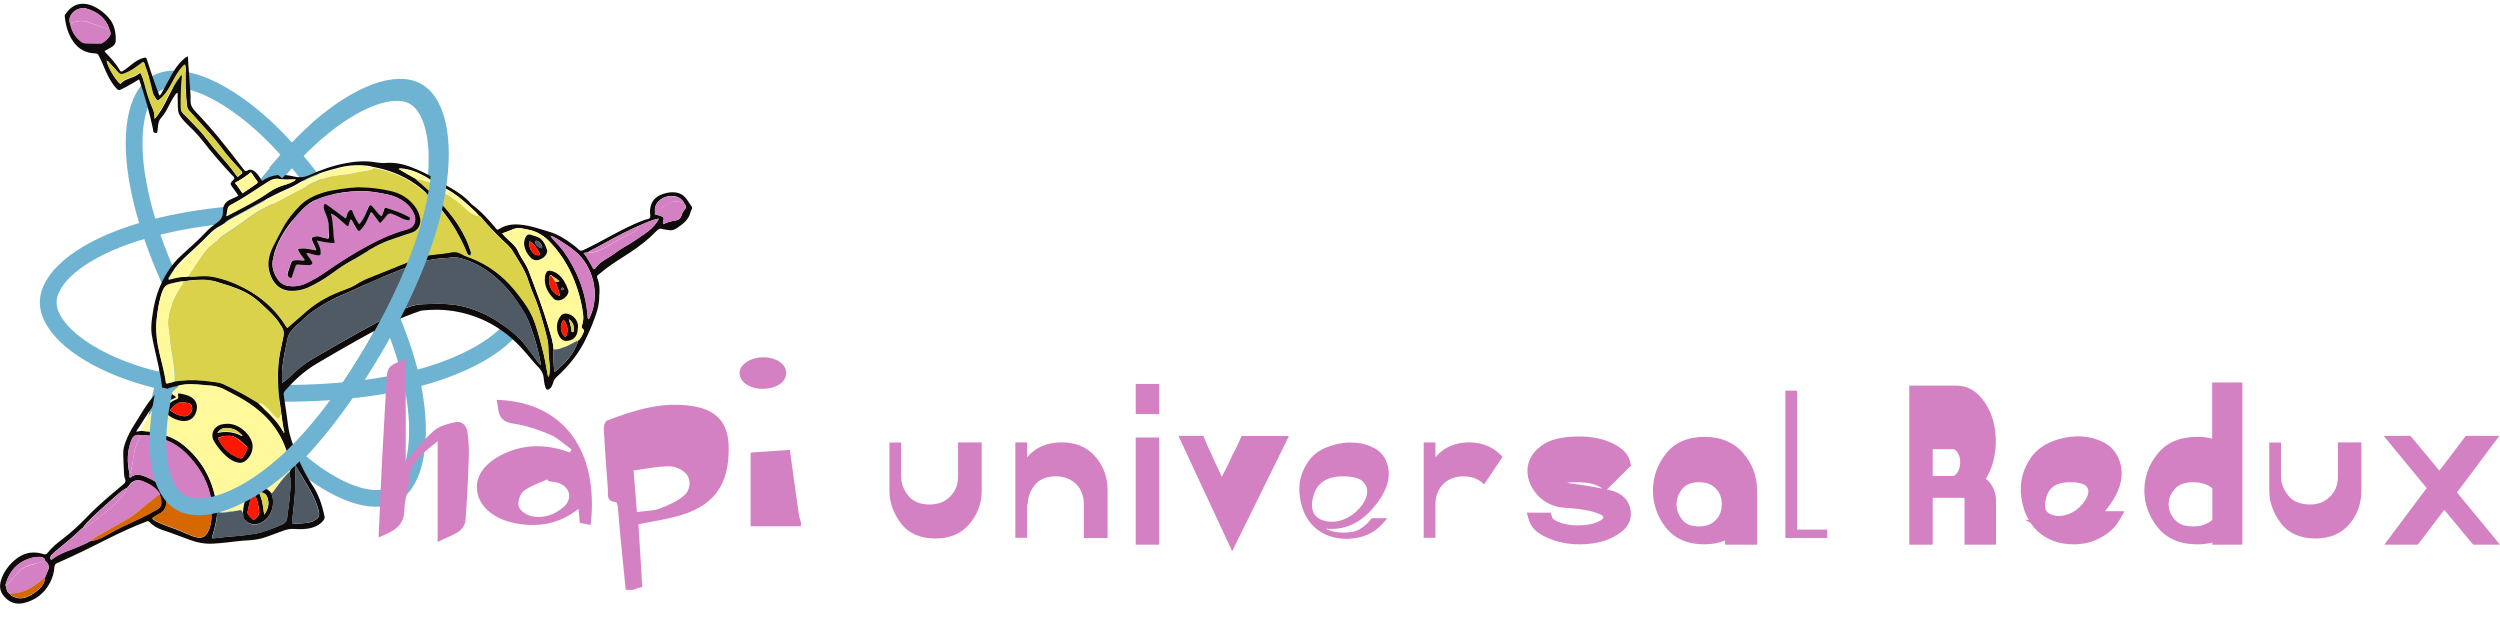<svg version="1.2" baseProfile="tiny" xmlns="http://www.w3.org/2000/svg" viewBox="0 0 1493.1 376.3"><path fill="#0F0B0B" d="M-2471.4-2760.7c-6.9-9.9-13.1-18.6-19-27.4-4.5-6.8-4.1-7.8.5-14.1 2.4-3.3 8.1-5.3 6.7-10-1.1-3.5-5-6.1-7.7-9-28.5-30.4-55.6-62.1-81.3-94.9-11.8-15-24.4-29.1-38.3-42.1-10.3-9.5-20-19.6-28.1-31.1-3.1-4.5-4.9-9.1-5.6-14.7-1.7-13.6-1.1-27.3-1.6-40.9-.1-3.5 0-7.1 0-11.7-5.1 2.1-6.7 5.4-8.7 8.2-6.9 9.5-11.9 20-17.1 30.4-5.9 12-12.3 23.6-21.4 33.6-5.6 6.1-7.7 13.9-8.6 21.9-.6 5.3-1.1 10.6-1.7 15.9-.3 2.1.6 5.2-3 5.1-3.3-.1-7 .1-8.5-3.7-.8-2.1-.6-4.6-1.1-6.9-9.7-47.3-23.4-93.6-38.5-139.4-.4-1.2-1.2-2.3-2.1-4.1-8.4 5.1-16.6 10.1-24.8 15.1-9.1 5.5-18.5 10.5-28.4 14.7-3.9 1.7-6.6 1.1-9.7-2.1-10.1-10.4-18-22.2-24.6-35-8.6-16.6-15-34.1-23-50.9-1.4-3-3.1-5.9-4.3-9-2-5.2-5-7.2-11.1-7.3-26.3-.8-47.2-12-62.5-33.8-15-21.4-21.4-45.5-24.4-71-.3-2.3-.5-4.5 1-6.7 11.1-15.7 23.9-28.5 44.5-30.7 10.3-1.1 19.9.3 29.4 3.9 20 7.6 37 20.1 51 35.9 16.8 18.9 21.3 42.5 20.2 67.2-.4 8-6 13.3-12.3 17.3-6.2 3.9-12.8 7-19.1 10.5.6 3.6 3.3 5.1 5.3 7.2 14.1 15.1 28.1 30.4 38.6 48.3 2.6 4.4 4.9 4.1 8.6 1.7 9.3-6 17.8-12.9 26.5-19.7 9.8-7.6 19.9-14.6 32.1-17.7 7.9-1.9 8-1.9 10.4 5.6 10.2 31.3 20.3 62.7 32.4 93.3 1.2 3 1.8 6.4 4.5 9.1 5.1-5.9 8.4-12.8 12.1-19.5 7.8-14 15-28.2 22.9-42.1 8.2-14.6 17.8-28.2 30-39.7 4.5-4.3 9.2-8.4 15.6-11.7.6 8.9 1 16.7 1.6 24.6 1.9 26.6 3.9 53.2 5.6 79.7.5 7.6.7 15.3.5 23-.3 9.5 2.9 17.6 8.7 24.8 1.9 2.3 3.8 4.7 5.9 6.8 47.9 49.4 90.3 103.3 132 157.9 2.2 2.9 4.6 5.7 6.6 8.8 2.5 3.8 4.7 5.4 9.4 2.3 7.3-4.9 14.7-2.7 21.3 2.2 6.3 4.6 10.7 10.9 15 17.3 2.2 3.3 3.4 7.2 6.9 9.9 27.9-20.8 59.4-20.1 90.9-13.1 16.9 3.7 31.1 2.2 46.6-5 32.3-15 66-26.6 101.2-33.3 29.4-5.6 58.7-7.6 88.3-2.3 9.2 1.7 18.6 2.3 27.9 1.7 26.9-1.7 52.3 4.1 77 13.9 20.7 8.2 41.1 17.1 59.9 29.4 16.7 10.9 34.5 20.1 51.8 30.1 20.2 11.8 39.3 25.2 55 42.8.9 1 1.8 2 2.9 2.7 26.1 19 47.4 42.8 67.9 67.5 5.4 6.4 4.6 6.8 11.8 2.3 17.1-10.5 36-13.4 55.7-12 18 1.2 35.5 5.3 52.7 10.6 10.5 3.2 21 6.3 31.6 9.4 24.9 7.4 46.9 20.4 67.5 35.9 6.7 5 13.4 10 19.4 15.7 4.2 3.9 7.5 3.8 12.4 1.5 26-12 51.2-25.6 76.4-39.2 33.1-17.8 66.4-35.4 101.9-48.1 4.6-1.6 11.1-1.5 13.3-5.7 1.9-3.6.2-9.1.2-13.7-.3-35.3 19.3-51.1 48.5-57.3 2.9-.6 5.9-1 8.9-1.3 19.7-2.1 36.3 3.4 48.2 20 4.7 6.5 8.8 13.4 13.4 19.9 2.3 3.2 2.3 5.8.3 9.1-1.5 2.5-2.8 5.4-3.5 8.2-5.8 22.2-22.6 34.6-40.5 46-7.2 4.6-15 6.8-23.8 4.6-6.1-1.5-12.6-1.6-18.7-3.2-4.9-1.3-8.4.2-11.8 3.2-2 1.8-4 3.5-5.8 5.5-22.2 23.3-47.8 42.5-74.6 60-22.3 14.5-45.1 28.4-66.5 44.4-8.3 6.2-16.1 13-24.2 19.3-3.5 2.7-3.9 5.2-2.1 9.4 6 14.5 6.8 29.7 5.9 45.2-.1 1-.3 2-.3 3 1.1 31.9-10.4 60.7-22.3 89.3-4.3 10.5-9 20.8-13.7 31-20.3 44.4-49.9 81.7-85.9 114.2-4.9 4.4-8.3 9.2-10 15.6-1.1 4.1-3 8.1-4.8 12-1.6 3.4-4.3 5.9-7.7 7.6-4 2-6.8 1.5-8.8-2.9-3.1-6.8-4.3-14-5.5-21.2-.3-2-.4-4-.6-6-1.1-11.9-4.8-21.9-13.7-31-17.5-17.8-32.5-37.9-49.3-56.4-53.7-59.3-119.7-95.4-198.7-107.9-28.5-4.5-57-4.5-85.7-1.2-6 .7-11.6 2.9-17.2 4.9-58.9 20.7-114.5 48.7-168.7 79.3-40 22.6-79.9 45.4-119.4 68.9-34.9 20.8-64.6 48-91.4 78.4-3.6 4.1-3.8 8.2-3.1 12.9 2.7 18.4 5.2 36.9 8.3 55.3 3 17.7 4 35.7 8.3 53.2 6.1 25 15.9 48.6 25.6 72.4 9.6 23.5 21.1 45.9 34.7 67.4 1.6 2.5 3 5.2 4.6 7.7 18.7 27.5 28.9 58.2 35.5 90.4.9 4.3.2 7.7-2.4 11.1-8.4 11.1-19.6 17.8-32.7 21.6-17.2 5-34.9 4.9-52.6 4-9.5-.5-18.5.8-27.4 4-17.5 6.4-35 12.9-52.5 19-16.4 5.7-33.3 8.6-50.8 9.5-21.3 1.1-42.4 4-63.6 6.3-13.6 1.4-27.2 2.8-40.8 3.5-22.4 1.1-43.8-3.5-64.6-10.9-25.4-9.1-50.4-19-76-27.6-14.9-5-28.8-12.4-40-23.9-3.4-3.5-5.9-2.3-9.5-.7-70.4 30.9-137.3 69.1-207 101.4-14.8 6.9-29.6 13.8-44.6 20.1-5.7 2.4-8.2 5.7-8.6 11.7-1 15.8-5.3 30.9-12.5 44.9-16.2 31.6-42.6 51.3-76.6 58.9-21.9 5-41.5-1.8-56.7-20.7-11.4-14.2-12.5-28.6-7.9-44.8 3.4-12 9-22.9 16.3-33 8.9-12.3 19.5-22.9 31.8-31.6 22.5-15.9 47.4-18.5 73.3-10.5 5.7 1.8 8.7 1.1 12.5-3.6 11.7-14.6 26-26.7 40.9-38.1 26-19.9 50.1-41.7 72.7-65.4 32-33.6 67.8-63.1 103.3-92.8 5.4-4.5 8.4-8.2 5.1-15.7-3-7-3.2-14.9-3.5-22.6-.7-16.3-1.6-32.6-2-48.9-.2-12.8 3-25.1 7.7-36.9 6.4-16.1 14.3-31.5 23.4-46.3 8.9-14.5 17.8-28.9 26.8-43.3 13.7-21.8 28.8-42.5 49.8-58 3.8-2.8 3.4-6.1 3.1-9.7-1.7-18.6-5.2-36.9-9.1-55.1-6.7-31.2-14.7-62.1-20-93.7-2.6-15.8-1.1-31.1.9-46.6 4.4-33.8 11.7-66.9 26-98.1 13.7-29.9 31.4-57.2 55.5-79.9 11.2-10.5 22.5-20.8 33.9-31.1 13.1-11.9 26-23.9 37.8-37.1 9.6-10.8 21-19.5 32.7-27.8 10.8-7.8 17.2-17.3 16.9-30.9-.5-18.5 7.8-30.9 25.4-37.4 6.6-2.3 12.9-6.1 20.1-9.6zm128.1 675.1c.3.9.4 1.8.9 2.6.6 1 .7 2.8 2.1 2.5 1.5-.3 1-2.1.8-3.3-.1-.6-.5-1.2-.7-1.7-3.7-15.8-5.5-31.9-7.8-47.9-2.7-22.8-7-45.4-8.5-68.3-2.1-31.6-2.5-63.2 2.2-94.7 3-20.4 8-40.5 11.8-60.8 1.7-8.9.8-17-4.1-24.9-5.6-9.1-11.3-18.1-18-26.4-13.8-16.8-30.2-31-46.2-45.6-18.9-17.4-40.5-30.2-64.3-39.5-14.3-5.6-28.8-10.5-43.5-14.7-11.8-3.3-23.2-8-35.6-9.7-25.4-3.4-50.5-.2-75.5 3.3-13.4.5-26.2 4.2-39.1 7.2-9.3 2.2-15.3 8-19.1 17.2-10.1 24.6-13.9 50.5-17.2 76.6-3.6 28.3-2.4 56.3 3.1 84.3 6.8 34.9 17.7 68.9 22.6 104.2.5 3.9 3 4 5.8 3.2 6.7-2 13.7-2.5 20.1-5.6 5.6-.6 11.2-1.2 16.8-1.9 28.6-3.3 57.1-1.8 85.5 2.2 12.4 1.8 25.4 2.4 36.9 7.9 19.2 9.2 38.1 18.9 56.8 29 14.6 7.9 28.7 16.7 43 25 6.5 6.1 13 12.3 19.6 18.3 19.8 18.3 38.1 37.8 51.6 61.5zm1150.1-654.1c-.2-2.1-1.4-3.7-2.6-5.3-10.2-12.7-23.9-16.3-39.3-14.5-23.8 2.8-46 21.9-40.2 48-1.5 2.2-2.1 4.2 1.4 5 5.8 1.3 11.5 3.2 17.1 5.3 5 1.9 7.7 4.2 5.8 10.3-1.1 3.4-2.4 7.4-.9 12.4 12.1-5.9 24.5-9 37.3-11 6.7-1.1 12.5-5.8 14.7-13.3 2.1-7.1 5.6-13.6 10.4-19.1 3.4-3.9 3.8-7.2.7-11.3-1.5-2.1-1.9-5-4.4-6.5zm-1648.6-497.8c-.1-1-.1-2-.5-2.9-11.1-31.3-34.8-48-65.2-57.2-15.9-4.8-36.8 4.5-44.9 19.7-4.2 8-5.4 16.2-1.5 24.7 3.7 18.9 12.4 34.9 27.2 47.4 4.3 3.6 9 7.6 14.8 7.8 15.6.6 31.2.5 46.9.6 10.2-5.7 19.3-13.2 25.1-23 2.4-4.1 1.8-11.7-1.9-17.1zm1516.2 564.9c-3.4 1.4-6.8 2.8-10.1 4.3-37.8 17.6-74.1 37.9-110.6 57.8-7.6 4.1-15.6 7.3-22.4 12.8-3.3.3-6.6.6-11.5 1 11 14.7 19.2 29.8 27.5 44.9 1.9 3.5 4.5 1.9 6.2-.7 7.5-11.5 18.2-19.3 29.7-26.1 11.5-6.8 22.4-14.3 33.2-22.2 5.4-3.9 10.8-7.8 16.6-11 21.1-11.3 40.5-25.4 60.4-38.7 13.9-9.3 26.5-20.1 36.1-34 2-2.8 5-5.3 4.7-10.4-21.4 4.4-40.6 13.4-59.8 22.3zm-1700.8 1008.5c3.3-8.2 6.7-16.4 9.9-24.7s-.3-17.4-8.7-23c-2.1-9.2-7.8-12.9-17.2-12.1-5.9.5-11.9.1-17.8 1.4-40.5 9.4-66 34.5-78.2 73.9-1 3.2-2 6.3.4 9.4 1.8 8.1 2.6 16.8 11.7 20.9 1.3 3.3 4 5.2 7 6.8 13.7 7.4 27.7 8.4 42 1.9 13-6 25.2-13.5 35.4-23.5 8.5-8.4 15.5-18.1 15.5-31zm1453.8-980.5c-.6-.6-1.5-1.3-2.1-.4-.7.9.1 1.4.9 1.8 2.6 5.6 7.3 9.4 11.3 13.8 8.5 9.4 17.5 18.3 24.8 28.7 39.7 56.1 63.4 118.1 68.6 186.8.2 2.6-.4 5.4 2.2 7.8 2.7-2.6 3.8-6.1 5.3-9.3 27.9-62.3 8.4-143.6-44.8-186.8-13.2-10.7-27.2-20.3-41.7-29.1-8-4.9-15.6-10.3-24.5-13.3zm-1218.8 722.8c-8.7 3.7-15.9 9.5-22.9 15.6-26.9 23.6-54 47-79.6 72.1-8.5 8.3-17 16.7-23.5 26.8-1.4.9-2.9 1.7-4.1 2.8-23.8 23.4-49.8 44.2-75.5 65.4-3.6 3-6.9 6.3-9.9 9.8-3.3 3.9-4.5 8.5-2.1 13.1 2.8.5 3.9-.9 5.2-1.9 11.2-8.6 23.6-15 36.7-20.2 24.8-9.7 49.9-18.7 73.2-31.8 2 .7 3.9.3 5.9-.1 13.6-3.4 26.7-8.7 38.6-15.8 31.2-18.6 64.2-33.2 97.1-48.4 17.2-8 33.8-17.2 50.2-26.6 8.2-4.7 11.7-11.2 10.7-20.6-.7-6.9-1.6-13.8-4.5-20.2-.4-5.4-4.1-8.9-7.3-12.6-11.5-13.6-26.7-21.3-43.1-27.3-12.3-4.6-22.8-2.3-32.1 6.4-4.6 4.1-8.7 8.9-13 13.5zm1293.5-422c8.5-5.6 12.3-14.5 16.4-23.2 2.1-4.5 2.9-8-1.6-11.2-3.9-2.8-3.8-6.1-2.2-10.4 4-10.8 4.2-22.1 2.7-33.5-3.4-25.1-9.3-49.7-17.3-73.7-16.3-48.6-40.8-92.3-76.1-129.9-17.9-19.1-38.4-32.6-64.4-37.3-6.2-1.1-12.3-2.8-18.5-4.1-7-1.4-13.9-1-20.7 1.2-11.6 3.8-22.4 9.6-35.1 12.9 4.2 5.8 8.7 9.6 13.1 13.7 5.8 5.5 11.8 10.8 17.5 16.4 5.8 5.6 11.2 11.7 14.4 19 6.2 14.1 14.6 26.9 22.5 40 3.4 5.7 6.4 11.6 8.8 17.9 20.8 54.7 42 109.3 58.2 165.6 5.7 19.8 12.4 39.4 13.5 60.2-1.5 21.4.1 42.6 2.2 64.6 6.9-3.2 10.9-8.3 15.4-12.4 18.3-16.6 34.4-35 45.2-57.4 2.6-5.7 6.8-11.3 6-18.4zm-1048.9 474.7c.7-1 .5-1.8-.3-2.6-.4-4.6-.7-9.3-1.4-13.9-7.1-45.8-27.5-85.1-57.7-119.8-20.9-24-44.9-43.5-75.1-54.8-22.6-8.4-45.6-14.5-70-13.5-1.7-.1-3.3 0-5-.2-10.7-1.3-17 3.1-21.3 13.4-13.6 32.3-13.2 65.2-5.8 98.6-.1 3.2-1.7 6.5.5 9.7 1-.1 2.2.1 2.8-.5 10.4-9.8 22.4-8.7 34.6-4.7 13 4.3 25 10.6 36.7 17.6 5.7 3.5 10.2 8.4 14.3 13.7 7.2 9.3 12.1 19.8 17.2 30.2-.1 3.7-.3 7.3-.4 11-.2 16.3-5.1 30-21.1 37.3-2.1 1-4 2.3-6 3.5-3.4 2-6.9 4-10.3 6.1-3.6 2.2-3.5 4.5.1 6.7 2.8 1.7 5.6 3.6 8.6 5.1 9.5 4.7 19.3 8.8 29.4 12.4 17.8 6.4 35.6 12.8 52.9 20.6 12.1 5.4 24.3 10.8 37.6 12.8 9.3 1.4 16.8-.9 22.9-8.6 6.1-7.8 9.8-16.6 12-26 3.2-13.6 3.7-27.6 5.3-41.4-.3-4.1-.4-8.4-.5-12.7zm-203-217c11.5 1.6 23.1 2.8 34.6 4.8 32.3 5.7 62.5 16.5 88 37.7 47 39 76.7 88.6 89.9 148.3 3 13.7 3.2 27.8 6.1 41.5-.7 3.2-1.8 6.5-2 9.7-1.2 20.1-6.6 39.3-12.3 58.4-.7 2.4-2.7 4.7-1 7.8 2.4 1 5.1.6 7.6.2 21.1-3.1 42.3-4.3 63.5-6.1 17.5-1.5 35-3.7 52.4-6.5 26.6-4.4 50.7-15.7 75.4-25.6 9.4-3.7 16.2-10.4 16.5-21.7.1-3.6 1-7.2 1.6-10.8 3.5-21.3 5.7-42.8 7.2-64.4 1.3-17.9 1.7-35.9-2.6-53.5 3.2-3.9 3.6-8.2 2.9-13-3.3-23.8-9.1-47-18.7-69.1-24.8-56.9-67-97.7-119.7-128.5-15.2-8.9-31.3-16.2-46.6-24.9-12.7-7.2-26.2-11.3-40.5-13.1-5.9-.7-11.9-1.1-17.9-1.7-27.1-2.6-54.2-6.4-81 2.2-7.3.9-14.4 2.5-21.3 4.7-2.6.8-5.1 1.4-6.9 3.6-14.7 18-32 33.7-45.3 52.9-13.2 19.1-25.3 38.9-38.1 58.3-2.3 3.5-5.4 6.6-6.7 11.1 5.4.3 10.1-1.7 14.9-2.3zm136.3-443.2c10 .5 20-.3 29.9-1.1 17.1-1.5 33.9-.3 50.6 3.9 19.4 4.9 38.4 11.2 56.6 19.4 59 26.3 107.4 65.1 141.8 120.5 1 1.7 1.7 3.7 4.2 4.4 1.9-1.6 3.9-3.4 5.9-5.1 18.6-15.2 35.9-31.8 54.4-47.1 30.6-25.2 65.6-43.1 102.8-56.6 11.9-4.3 23.7-8.9 34.5-15.7 11.3-7.1 23.2-13.2 35.6-18.1 45.7-18.5 91.5-36.6 137.2-55.1 15.6-6.3 31.8-9.7 48.4-11.6 16.9-1.9 33.9-3.3 50.5-6.5 10.2-2 19-.7 27.8 4.1 6.7 3.6 13.5 7.1 20.8 9.6 39.9 14.1 74.8 36.3 105.6 65 20.3 19 37.1 40.8 53.5 63.2 14.4 19.6 25.8 40.4 33.5 63.3 9.5 28.1 17 56.8 24.2 85.5 5 20.3 8.1 41.1 12 61.7.4 2.2.1 4.9 3.5 5.4 2.8-11.8 2.8-23.7 1.9-35.7-1.3-15.6-3.3-31.1-3.4-46.8 0-8.3-1.2-16.6-3-24.8-6.7-29.2-15.3-57.9-24-86.6-8.2-27.1-21.7-52.3-29.9-79.4-9.9-33.1-29.8-60.8-47.5-89.7-3.7-6-8.6-11-13.8-15.8-22.1-20.3-43-41.8-63-64.2-6.2-6.9-11-15.1-19.2-20.2-8.9-10-18.9-18.7-28.7-27.7-19.2-17.5-39.4-33.9-62.3-46.4-15.2-8.3-29.9-17.5-44.8-26.2-9.5-5.5-19-10.9-28.8-16-15.8-8.1-32.3-14-50-16.5-4.3-.6-8.6-1.4-14.9-.1 16.7 10.7 32.2 19 47.6 27.5 27.9 21.8 52.9 46.7 76.6 72.9 30.5 33.8 57.1 70.3 74.4 112.9 3.2 8 6.1 16.2 8.8 24.4 1.6 5 .2 9.8-3 10.3-4.2.6-5.6-3-7-5.9-2.4-5.1-4.2-10.5-6.5-15.7-19.1-43-44.1-82.1-74.6-117.8-20-23.3-41-45.6-66.3-63.4-36.9-25.9-77.9-41.6-122-49.8-10.3-2.8-20.9-4.2-31.6-4.6-22.4-.9-44.7 1-66.4 6.5-41.4 10.5-82.1 23.1-118.5 46.3-7 4.5-14.6 7.9-22.2 11.3-11.3 4.9-22.5 10-33.6 15.3-42.9 20.8-83.8 45.2-126.1 67.2-10.7 5.5-21.2 11.2-29.7 19.9-2.5 2.6-5.8 4.5-9 6.1-13 6.4-24.3 15.2-34.3 25.6-20.1 21-41.6 40.3-62.9 60-18.9 17.5-36.5 36.1-49.4 58.6-1.6 2.7-4.2 5.2-3.7 9.2 2.4.6 4.5-.5 6.7-1.2 9.9-3.2 20-5.1 30.2-6.4 6.7-1.1 13.8-.1 20.6-2.2zm267.9 305.4c10.3-5.7 18-12.3 25.2-19.6 23.1-23.3 49.6-42.4 78.1-58.3 36.6-20.4 72.5-42.2 109.3-62.3 40.3-22.1 80.6-44.1 121.8-64.4 21.6-10.7 44-19.8 68.3-20.5 29.9-.8 59.9-2.5 89.8 1.4s58.4 12.8 85.7 25.5c30.7 14.3 58.5 33.1 84.3 54.8 9.1 7.7 18.6 15.1 26.4 24.3 13.8 16.2 26.3 33.4 39.1 50.4 4.7 6.2 8.4 13.3 15 18.1.4-.9.7-1.2.6-1.5-6.9-39.1-17.9-77-31.8-114.1-3.8-10.3-7.6-20.6-13.1-30.2-14.8-26.1-32-50.7-51.8-73.1-29-32.8-62.4-60-103-77.3-18.7-7.9-37.7-15.2-58.8-12.9-6.3.7-12.4 2-18.8 2.1-18.7.3-37 3.6-55.2 7.2-16.4 3.2-31.6 10.1-47.1 16.3-39.3 15.5-78.5 31.4-117.1 48.6-17.3 7.7-34.4 15.9-51.8 23.6-21.9 9.8-44.1 18.7-64.9 30.8-26.9 15.5-53.3 31.5-74.6 54.5-1.6 1.7-3.4 3.2-5.3 4.6-8.8 6.7-16.6 14.5-23.7 22.9-5.6 6.5-9.1 14.5-11 23.2-5.9 27.6-11.8 55.2-15.1 83.2-1.4 13.7-.7 27.6-.5 42.7zm-366-757.2c6.6-6.6 10.4-12.4 14.2-18.1 11.3-16.9 20.2-35.2 29.5-53.3 8.4-16.3 17.1-32.4 28.3-47 1.9-2.5 3.5-5.6 6.7-6.9 1.5 1.9.8 3.5.7 5.1-2.8 29.9-3.9 59.8-3.3 89.8.1 5.7 1.7 10.3 5.7 14.3 6.6 6.6 13 13.4 19.5 20.1 17.5 17.9 35 35.7 49.8 55.9 8.1 11 16.8 21.5 25.7 31.9 20.6 24 42.1 47.3 60.1 73.5.5.7 1.6 1 2.6 1.7 3.5-3.2 6.9-6.3 10.5-9.3 2.6-2.2 2.7-4.2.3-6.7-1.9-1.9-3.6-3.9-5.4-5.9-16.7-18.6-34.4-36.3-48.9-56.7-15.3-21.5-32.6-41.3-50.3-60.8-15.7-17.2-31.1-34.7-46.8-52-3-3.4-4.5-7-5.1-11.5-2.1-15.9-3.4-31.8-3.4-47.8-.1-19.3-.3-38.6-.5-58 0-4.6-.4-9.2-2.1-14.1-3.4 1.6-5.5 4.2-7.7 6.5-10.9 11.5-18.5 25.2-26 38.9-6.3 11.4-12.3 22.9-19.9 33.5-6 8.5-13.1 15.9-21.3 22.3-3 2.4-5 2.2-7.3-1-5.1-7.1-9.5-14.3-11.4-23-5.7-26-12.9-51.6-22.3-76.6-1.1-2.9-1.1-6.7-4.9-8.4-7 5.1-13.9 10.3-21 15.3-10.6 7.5-21.9 13.9-34.3 18.1-6.8 2.3-11.8 1.6-16.6-4.2-7.5-9-15.4-17.5-23.4-26-2.5-2.7-4.6-6.5-9.2-6.8 1.5 15.1 26.4 57.3 38.9 66 6.4-7.7 15-11.8 24.1-15.3 10.2-3.9 20.9-7 29.4-14.4 2.9-2.6 4.5-1.5 6 1.5 4.3 8.7 7 18 9.4 27.3 6.1 24.2 13 48.2 23.6 70.9 4 9 6.6 18.7 6.1 31.2zm402.5 989.3c-.9 9.4 1.8 16.4 1.5 23.6-.7 22.2.4 44.4-1.7 66.7-2.3 25.1-4.7 50.1-7.9 75.1-.7 5.6-.1 6.5 5.4 6.8 13.3.6 26.6-.6 39.7-2.4 7.2-1 14.2-3.6 20.5-7.5 10.8-6.6 13.5-13.6 10.6-26-3.5-14.6-8.9-28.5-15.4-42-11.5-24-26.2-46.2-39.2-69.4-4.3-7.6-8.4-15.5-13.5-24.9zm-196.7-709.6c11.3-5.8 21.2-10.9 31.2-16 32.6-16.8 65-33.9 94.9-55.2 11-7.8 22.8-13.5 35.7-17.3 8.9-2.6 17.9-5.2 26.3-9.4 3.7-1.9 7.6-3.6 11.3-7.7-4.1 0-6.9-.1-9.8 0-12.3.5-24.9 1-36.9-1.2-12.5-2.3-22.3 1-32.6 7.6-35.9 22.9-70.7 47.8-108.7 67.4-4.8 2.5-7.3 6.9-8.4 11.9-1.2 5.9-1.9 12.2-3 19.9zm70.5-126.4c-14.5 11.8-29.2 21.8-46 30.5 8.7 9.7 14.2 20.3 21.7 29.6 14.5-8.9 27.6-18.5 40.8-28 2.4-1.8 3.9-3.3 1.6-6.4-6-8.3-11.8-16.7-18.1-25.7zm-414.8-323c-.2-.1-.5-.4-.6-.3-.3.1-.7.5-.6.6.4.8.8.9 1.2.4.1-.2 0-.4 0-.7z"/><path fill="#D59300" d="M-1782.1-2703.7c8.1 5.1 13 13.3 19.2 20.2 20 22.4 40.9 43.9 63 64.2 5.2 4.8 10.1 9.8 13.8 15.8 17.7 28.9 37.6 56.7 47.5 89.7 8.2 27.1 21.6 52.3 29.9 79.4 8.7 28.7 17.3 57.4 24 86.6 1.9 8.1 3 16.4 3 24.8.1 15.7 2.1 31.2 3.4 46.8 1 12 .9 23.9-1.9 35.7-3.3-.5-3-3.2-3.5-5.4-4-20.6-7-41.4-12-61.7-7.1-28.7-14.7-57.4-24.2-85.5-7.7-22.9-19.1-43.7-33.5-63.3-16.5-22.3-33.2-44.2-53.5-63.2-30.8-28.7-65.7-51-105.6-65-7.3-2.6-14.1-6-20.8-9.6-8.8-4.8-17.6-6-27.8-4.1-16.6 3.2-33.6 4.6-50.5 6.5-16.6 1.9-32.8 5.3-48.4 11.6-45.7 18.5-91.5 36.6-137.2 55.1-12.4 5-24.3 11-35.6 18.1-10.8 6.8-22.6 11.4-34.5 15.7-37.2 13.5-72.2 31.4-102.8 56.6-18.5 15.2-35.9 31.9-54.4 47.1-2.1 1.7-4 3.4-5.9 5.1-2.4-.7-3.1-2.7-4.2-4.4-34.3-55.4-82.8-94.1-141.8-120.5-18.3-8.2-37.2-14.4-56.6-19.4-16.6-4.2-33.5-5.4-50.6-3.9-9.9.9-19.9 1.7-29.9 1.1-.6-4.3 1.5-7.7 3.7-11.1 4.6-6.9 9.7-13.4 14.1-20.5 7.5-12.1 15.6-23.9 24.1-35.4 5.3-7.2 11.4-14 17.9-20 11.8-10.7 24.5-20.3 37.7-29.2 16.5-11.1 33.4-21.8 49.5-33.5 19.6-14.3 38.4-29.8 60-41 27.8-14.4 55.5-28.8 83.1-43.6 28.1-15.1 56.3-30 85.5-42.8 11.9-5.2 24.1-9.4 37-11.2 12.4-1.7 24.8-4.4 37.3-5.4 13.3-1 26-5 39.1-7 12.4-1.9 25-3.3 36.9-7.4 2.2-.7 3.6-1.5 3.8-3.8 44.1 8.2 85.1 23.9 122 49.8 25.3 17.8 46.4 40 66.3 63.4 30.5 35.7 55.6 74.8 74.6 117.8 2.3 5.2 4.1 10.6 6.5 15.7 1.4 2.9 2.8 6.5 7 5.9 3.2-.5 4.7-5.2 3-10.3-2.7-8.2-5.6-16.4-8.8-24.4-17.2-42.6-43.8-79.1-74.4-112.9-23.7-26.2-48.7-51.1-76.6-72.9 13.8.6 26.9 3.5 38.7 11.1 19.6 12.5 39.3 24.8 58.8 37.3 17.4 11.1 34.1 23 48.6 37.8 6 6.2 13.3 10.9 20.7 15.5 4.8 2.9 9.7 5 15.3 4zm-347.5-81.2c-29.4 2.4-63.7 5.5-96.6 15.6-24.9 7.7-48.8 18.1-67.7 37.1-19.9 19.9-37.4 41.6-50.9 66.4-9.6 17.5-18.8 35.2-27.7 53.1-11.8 23.7-16.7 48.7-9 74.5 8.7 29.1 27.4 49.7 58.8 51.6 18 1.1 35.2-2.2 51.5-9.6 21.6-9.8 42.2-21.3 61.3-35.4 16.1-11.9 32.2-23.7 49.4-33.8 23-13.5 46.1-26.7 68.8-40.7 16.8-10.3 34.3-19.1 52.9-25.7 22.3-7.9 44.8-15.2 67-23.2 16.4-5.9 25.8-23.9 22.3-41-2.5-12.3-7.5-23.4-15.1-33.4-16.8-22-39.2-36.7-65.5-43.4-30.8-7.8-62.7-11.4-99.5-12.1z"/><path fill="#2A2F3A" d="M-2345.6-2223.9c-.3-15.1-.9-29 .7-42.8 3.2-28.1 9.1-55.6 15.1-83.2 1.9-8.7 5.4-16.6 11-23.2 7.1-8.3 14.9-16.2 23.7-22.9 1.9-1.4 3.7-2.9 5.3-4.6 21.3-23.1 47.8-39 74.6-54.5 20.8-12 43-21 64.9-30.8 17.3-7.7 34.4-15.9 51.8-23.6 38.6-17.2 77.8-33 117.1-48.6 15.5-6.1 30.6-13 47.1-16.3 18.2-3.6 36.6-6.9 55.2-7.2 6.4-.1 12.6-1.4 18.8-2.1 21.1-2.3 40.1 5 58.8 12.9 40.7 17.2 74 44.5 103 77.3 19.9 22.5 37 47 51.8 73.1 5.5 9.6 9.2 19.9 13.1 30.2 13.9 37.1 24.9 75 31.8 114.1 0 .3-.2.6-.6 1.5-6.6-4.9-10.4-12-15-18.1-12.8-17-25.3-34.2-39.1-50.4-7.8-9.2-17.3-16.6-26.4-24.3-25.8-21.7-53.6-40.5-84.3-54.8-27.3-12.7-55.7-21.6-85.7-25.5-29.9-3.9-59.9-2.2-89.8-1.4-24.3.6-46.6 9.8-68.3 20.5-41.2 20.3-81.5 42.3-121.8 64.4-36.8 20.2-72.6 41.9-109.3 62.3-28.6 15.9-55 35-78.1 58.3-7.4 7.4-15.1 14.1-25.4 19.7z"/><path fill="#D59300" d="M-2629.7-2514.5c25.1-3.5 50.1-6.7 75.5-3.3 12.3 1.6 23.8 6.3 35.6 9.7 14.8 4.2 29.2 9.1 43.5 14.7 23.8 9.3 45.4 22.1 64.3 39.5 15.9 14.7 32.4 28.8 46.2 45.6 6.8 8.3 12.5 17.2 18 26.4 4.8 7.9 5.7 16 4.1 24.9-3.8 20.3-8.7 40.3-11.8 60.8-4.7 31.5-4.3 63.1-2.2 94.7 1.5 22.9 5.8 45.5 8.5 68.3-3.7 3.8-4 9.5-7.3 13.5-5-1.2-8-4.2-10.9-7.4-7.4-7.9-14.3-16.5-22.3-23.8-7.4-6.8-14.7-14.5-26.1-14.3-14.3-8.4-28.4-17.2-43-25-18.7-10.1-37.6-19.8-56.8-29-11.5-5.5-24.4-6.1-36.9-7.9-28.4-4-56.9-5.5-85.5-2.2-5.6.6-11.2 1.3-16.8 1.9.7-22.6-1.9-44.9-5.6-67.2-4.6-28-9.4-56-13.1-84.2-3.2-23.6.9-45.5 9-67.1 7.1-19 17.2-36.6 27.7-54 2.7-4.5 6-8.9 5.9-14.6z"/><path fill="#FFF99C" d="M-2646.4-2214.5c26.8-8.5 53.9-4.7 81-2.2 6 .6 12 .9 17.9 1.7 14.3 1.8 27.8 5.9 40.5 13.1 15.3 8.7 31.4 16 46.6 24.9 52.7 30.8 94.9 71.5 119.7 128.5 9.6 22.1 15.3 45.3 18.7 69.1.7 4.8.3 9.2-2.9 13-3.7 1.1-5.8 4.3-8.3 6.8-14 13.7-25.1 29.8-36.5 45.7-2 2.8-3.2 6.9-8 6.2-16.1-23.3-58.3-18.9-69.2 8.6-5.9 15-11.1 30.5-11.5 47.1-.6-.2-1.7-.4-1.8-.7-1.5-6.9-5.4-7.2-11.6-5.6-10.2 2.6-20.7 4.5-31.2 5.9-9.4 1.2-19.1 3.4-28.2-1.5-2.8-13.7-3-27.7-6.1-41.5-13.2-59.7-42.9-109.3-89.9-148.3-25.5-21.2-55.8-32-88-37.7-11.5-2-23.1-3.2-34.6-4.8 9.9-25.5 25.3-47.8 40.5-70.3 1.8-2.7 3.7-3.4 6.6-1.4 3.2 2.2 6.7 4.2 10.1 6.3 15 20 34 33.5 59.3 37.1 20 2.9 35.7-7.1 41.4-26.2 5.9-19.9-1.8-36.6-20.9-45-8-3.5-16.4-5.3-25-6.7-7.1-1.1-7.4-1.1-6.2 6.1.9 5.4-.1 8.5-5.8 10.4-7.6 2.5-14.1 7.4-20.6 12.1-2.6 1.9-4.5 5-8.3 4.9-2.2-7.9-2.3-8.1 4.2-11.4 8-4 16.1-7.6 24.3-11.4-3-4.8-8.9-5.3-11.4-9.7-.9-3.1 1.3-4.9 3.2-6.7 3.9-3.6 7.3-7.6 11.8-10.4 2.8-1.7 3.3-3.9.2-6zm142.7 108.5c-5.8-.3-12 .7-18 2.6-22.6 7.3-31.4 30.4-18.3 50.2 10.1 15.2 21.5 29.6 35.3 41.8 9.6 8.5 20.6 14.5 33.3 17.1 6.5 1.3 12.4.2 18-3.4 18-11.4 27.9-36.9 20.9-56.8-10.3-29-41.8-52.4-71.2-51.5z"/><path fill="#00D8FF" d="M-2751.3-2073.7c24.4-1 47.4 5 70 13.5 30.1 11.2 54.2 30.8 75.1 54.8 30.2 34.7 50.6 74 57.7 119.8.7 4.6.9 9.3 1.4 13.9-.1.3-.4.6-.3.9.1.6.4 1.2.6 1.7.1 4.3.3 8.6.4 12.9-2.3.8-4.5.7-6.8-.1-41-14.3-82.2-27.9-124.1-39.5-5.1-10.5-10-20.9-17.2-30.2-4.1-5.3-8.6-10.2-14.3-13.7-11.7-7-23.7-13.4-36.7-17.6-12.1-4-24.1-5-34.6 4.7-.6.5-1.8.3-2.8.5-2.2-3.3-.6-6.5-.5-9.7 4.9-8.5 5.9-18.1 7.6-27.5 2.1-11.4 3.1-22.9 5.2-34.3 3.5-17.9 12.1-33.7 19.3-50.1z"/><path fill="#FFF99C" d="M-1566.9-2320.1c-1-20.8-7.8-40.4-13.5-60.2-16.2-56.3-37.4-110.9-58.2-165.6-2.4-6.2-5.4-12.2-8.8-17.9-7.9-13.1-16.3-25.9-22.5-40-3.2-7.3-8.6-13.4-14.4-19-5.7-5.6-11.7-10.9-17.5-16.4-4.3-4.1-8.8-8-13.1-13.7 12.7-3.4 23.5-9.1 35.1-12.9 6.8-2.2 13.7-2.6 20.7-1.2 6.2 1.2 12.3 2.9 18.5 4.1 26 4.7 46.4 18.2 64.4 37.3 35.4 37.6 59.8 81.3 76.1 129.9 8.1 24 13.9 48.6 17.3 73.7 1.5 11.4 1.3 22.7-2.7 33.5-1.6 4.3-1.7 7.6 2.2 10.4 4.6 3.2 3.7 6.7 1.6 11.2-4.1 8.8-7.9 17.6-16.4 23.2-3.7.6-6.6 2.8-9.9 4.4-10.3 5.2-20.4 10.8-31.4 14.2-8.8 2.7-17.5 7.5-27.5 5zm-11.2-225c-5.8-.3-6.7.1-9.5 5.2-1.9 3.5-3.5 7.2-4 11.2-3.2 26.1 8.4 46.4 25.7 64.3 3 3.1 7.5 4.3 11.9 4.4 12.6.5 27.5-11.7 29.6-24.1.3-1.7.2-3.2-.4-4.9-6-17.2-14.1-33.1-28.1-45.3-7.2-6.2-15.6-9.8-25.2-10.8zm80.8 165.2c.1-1.2.5-3.2.5-5.2.5-19.7-18.6-38.1-38-36.7-4.6.3-8.1 2-11.2 5.6-14.5 17.1-15.3 45-2 63.2 6.1 8.4 14 10.7 23.6 8.8 17.6-3.5 26.5-15.1 27.1-35.7zm-154-243c1.4 16.1 8.8 30.5 21.6 42.1 5.2 4.7 11.8 5.9 18.7 4.5 8.1-1.6 14.8-5.6 20.3-11.8 5.4-6.2 7.7-12.8 4.1-21-2.2-4.8-3.8-9.9-6.4-14.5-4.6-7.9-10.2-14.9-18.9-18.4-6.8-2.7-13.7-4.9-20.7-7-5.4-1.6-9.8.1-12.8 5-4.1 6.1-5.9 12.7-5.9 21.1z"/><path fill="#00D8FF" d="M-2894-1770.1c-23.3 13.2-48.4 22.1-73.2 31.8-13.1 5.1-25.5 11.5-36.7 20.2-1.3 1-2.4 2.4-5.2 1.9-2.4-4.6-1.1-9.2 2.1-13.1 3-3.6 6.3-6.9 9.9-9.8 25.7-21.2 51.7-42 75.5-65.4 1.2-1.1 2.7-1.9 4.1-2.8 9.8-3.5 18.9-8.3 27-14.7 10.9-8.6 21.9-17.3 32.7-26 17.9-14.4 35-29.6 50.1-46.9 6.8-7.8 14.9-15.4 16.2-26.9 4.3-4.6 8.4-9.3 13-13.6 9.3-8.7 19.8-10.9 32.1-6.4 16.4 6.1 31.6 13.8 43.1 27.3 3.2 3.7 6.9 7.3 7.3 12.6-5.3 1.3-9.4 4.8-13.7 7.9-14.6 10.4-28.2 22.1-42 33.6-13.5 11.3-27.4 22-42.9 30.6-24.7 13.6-49.3 27.4-73.6 41.7-9 5.3-19 9.4-25.8 18z"/><path fill="#2A2F3A" d="M-2377.5-1907.6c4.8.7 6-3.4 8-6.2 11.3-15.9 22.4-31.9 36.5-45.7 2.6-2.5 4.6-5.7 8.3-6.8 4.2 17.7 3.8 35.7 2.6 53.5-1.5 21.5-3.7 43-7.2 64.4-.6 3.6-1.5 7.2-1.6 10.8-.3 11.3-7.1 17.9-16.5 21.7-24.7 9.8-48.8 21.2-75.4 25.6-17.4 2.9-34.9 5.1-52.4 6.5-21.2 1.8-42.4 3-63.5 6.1-2.6.4-5.3.7-7.6-.2-1.7-3.1.3-5.4 1-7.8 5.7-19.1 11-38.3 12.3-58.4.2-3.3 1.3-6.5 2-9.7 9.2 4.9 18.8 2.7 28.2 1.5 10.5-1.4 21-3.2 31.2-5.9 6.2-1.6 10.1-1.3 11.6 5.6.1.3 1.2.5 1.8.7 1.8 6-.5 12.4 3.3 18.3 9 14.2 27 20 43.8 13.6 36.4-13.9 47.1-61 33.6-87.6z"/><path fill="#FFF99C" d="M-2083.6-2841.2c-.3 2.3-1.7 3-3.8 3.8-12 4.1-24.6 5.5-36.9 7.4-13.1 2-25.8 6.1-39.1 7-12.5.9-24.8 3.6-37.3 5.4-13 1.8-25.2 6-37 11.2-29.2 12.9-57.4 27.7-85.5 42.8-27.5 14.8-55.3 29.2-83.1 43.6-21.6 11.2-40.4 26.7-60 41-16.1 11.8-33 22.4-49.5 33.5-13.2 8.9-26 18.5-37.7 29.2-6.6 6-12.6 12.8-17.9 20-8.5 11.4-16.6 23.2-24.1 35.4-4.4 7.1-9.5 13.6-14.1 20.5-2.2 3.4-4.4 6.7-3.7 11.1-6.8 2.1-13.9 1.1-20.8 2-10.2 1.3-20.4 3.2-30.2 6.4-2.2.7-4.2 1.8-6.7 1.2-.4-4 2.1-6.5 3.7-9.2 12.9-22.5 30.5-41.2 49.4-58.6 21.3-19.7 42.9-39 62.9-60 10-10.4 21.2-19.2 34.3-25.6 3.2-1.6 6.5-3.6 9-6.1 8.6-8.7 19.1-14.4 29.7-19.9 42.2-22 83.2-46.5 126.1-67.2 11.1-5.4 22.3-10.4 33.6-15.3 7.6-3.4 15.2-6.8 22.2-11.3 36.5-23.2 77.1-35.8 118.5-46.3 21.8-5.5 44-7.4 66.4-6.5 10.7.3 21.2 1.6 31.6 4.5z"/><path fill="#D59300" d="M-2711.6-2981.1c.5-12.5-2.1-22.2-6.3-31.3-10.6-22.7-17.5-46.7-23.6-70.9-2.4-9.4-5.1-18.6-9.4-27.3-1.5-3-3.1-4.1-6-1.5-8.5 7.4-19.2 10.5-29.4 14.4-9.1 3.5-17.7 7.7-24.1 15.3-12.4-8.6-37.3-50.9-38.9-66 4.6.2 6.7 4.1 9.2 6.8 8 8.5 16 17 23.4 26 4.8 5.8 9.8 6.5 16.6 4.2 12.5-4.2 23.7-10.5 34.3-18.1 7.1-5 14-10.2 21-15.3 3.8 1.7 3.8 5.5 4.9 8.4 9.4 25 16.6 50.6 22.3 76.6 1.9 8.8 6.4 16 11.4 23 2.3 3.2 4.2 3.4 7.3 1 8.2-6.4 15.3-13.9 21.3-22.3 7.6-10.6 13.6-22.1 19.9-33.5 7.6-13.7 15.2-27.4 26-38.9 2.2-2.3 4.3-5 7.7-6.5 1.7 4.9 2 9.5 2.1 14.1.2 19.3.4 38.6.5 58 .1 16 1.3 31.9 3.4 47.8.6 4.5 2.1 8.2 5.1 11.5 15.6 17.3 31.1 34.8 46.8 52 17.8 19.5 35 39.3 50.3 60.8 14.6 20.4 32.3 38.1 48.9 56.7 1.8 2 3.5 4 5.4 5.9 2.4 2.4 2.3 4.4-.3 6.7-3.6 3-7 6.2-10.5 9.3-1.1-.6-2.1-1-2.6-1.7-17.9-26.2-39.5-49.4-60.1-73.5-8.9-10.4-17.6-20.9-25.7-31.9-14.8-20.3-32.3-38.1-49.8-55.9-6.5-6.7-12.9-13.5-19.5-20.1-4-4-5.6-8.6-5.7-14.3-.7-30 .5-59.9 3.3-89.8.1-1.5.8-3.2-.7-5.1-3.2 1.3-4.7 4.4-6.7 6.9-11.2 14.6-19.9 30.7-28.3 47-9.3 18.1-18.2 36.4-29.5 53.3-3.7 5.8-7.5 11.6-14 18.2z"/><path fill="#D56800" d="M-2677.3-1895.8c41.9 11.6 83.1 25.2 124.1 39.5 2.3.8 4.5 1 6.8.1-1.6 13.8-2.1 27.8-5.3 41.4-2.2 9.4-5.9 18.2-12 26-6.1 7.8-13.6 10-22.9 8.6-13.3-2-25.5-7.4-37.6-12.8-17.3-7.8-35.1-14.2-52.9-20.6-10-3.6-19.8-7.7-29.4-12.4-3-1.5-5.7-3.3-8.6-5.1-3.5-2.2-3.7-4.5-.1-6.7 3.4-2.1 6.8-4.1 10.3-6.1 2-1.2 3.9-2.5 6-3.5 16-7.4 20.9-21 21.1-37.3.2-3.8.4-7.4.5-11.1z"/><path fill="#FFF99C" d="M-2629.7-2514.5c.2 5.7-3.2 10.2-5.8 14.6-10.5 17.4-20.5 35-27.7 54-8.1 21.6-12.2 43.5-9 67.1 3.8 28.2 8.6 56.2 13.1 84.2 3.6 22.3 6.3 44.6 5.6 67.2-6.4 3.1-13.5 3.5-20.1 5.6-2.8.9-5.2.7-5.8-3.2-4.9-35.3-15.8-69.3-22.6-104.2-5.5-28-6.7-56-3.1-84.3 3.3-26.1 7.1-52 17.2-76.6 3.8-9.2 9.8-15 19.1-17.2 12.9-3.1 25.7-6.7 39.1-7.2z"/><path fill="#2A2F3A" d="M-2309.1-1991.8c5.1 9.5 9.2 17.3 13.5 25 13 23.2 27.7 45.4 39.2 69.4 6.5 13.5 11.9 27.4 15.4 42 3 12.4.2 19.3-10.6 26-6.3 3.9-13.3 6.5-20.5 7.5-13.1 1.9-26.4 3.1-39.7 2.4-5.5-.3-6.1-1.2-5.4-6.8 3.2-25 5.6-50 7.9-75.1 2-22.3 1-44.5 1.7-66.7.3-7.4-2.3-14.3-1.5-23.7z"/><path fill="#00D8FF" d="M-1572.6-2644.7c8.9 3 16.5 8.5 24.5 13.3 14.5 8.8 28.5 18.4 41.7 29.1 53.2 43.2 72.7 124.5 44.8 186.8-1.4 3.2-2.6 6.7-5.3 9.3-2.6-2.4-2-5.3-2.2-7.8-5.1-68.8-28.8-130.8-68.6-186.8-7.3-10.3-16.3-19.3-24.8-28.7-4-4.4-8.7-8.2-11.3-13.8.4-.4.8-.9 1.2-1.4zM-3025.1-1711.8c8.3 5.6 11.8 14.6 8.7 23-3.2 8.3-6.6 16.4-9.9 24.7-5.4 2.6-9.6 7-14.3 10.6-19.5 15.3-40.1 28.2-65 33.1-6.9 1.3-14-.6-20.6 2.2-9.1-4-9.9-12.7-11.7-20.9.5-1.5.6-3.6 1.7-4.5 13.2-12.2 23.5-27 35.8-39.9 10.8-11.4 25.7-15.9 40.5-19.9 11.5-3.2 23.2-5.6 34.8-8.4zM-1325.6-2672.6c19.2-8.8 38.3-17.8 59.7-22.1.4 5-2.7 7.5-4.7 10.4-9.6 13.9-22.3 24.7-36.1 34-19.9 13.3-39.2 27.4-60.4 38.7-5.8 3.1-11.3 7.1-16.6 11-10.8 7.8-21.7 15.4-33.2 22.2-11.5 6.8-22.2 14.6-29.7 26.1-1.7 2.6-4.3 4.2-6.2.7-8.2-15.1-16.4-30.2-27.5-44.9 5-.4 8.2-.7 11.5-1 17 1.7 32-4.5 46.4-12.3 15.4-8.4 30.5-17.4 45.7-26.3 6.6-3.9 13.7-6.6 20.7-9.6 9.8-4.2 19.2-9 26.6-17 2.7-3 4.3-6 3.8-9.9zM-2841.8-3237.5c3.6 5.4 4.3 13 1.9 17.1-5.8 9.9-14.8 17.4-25.1 23-15.6-.2-31.3 0-46.9-.6-5.8-.2-10.4-4.2-14.8-7.8-14.8-12.4-23.5-28.5-27.2-47.4 5.9-6.5 14.5-5.9 21.9-7.6 8.6-2 17.7-1.7 26.4 1.4 21.3 7.4 42.6 14.6 63.8 21.9z"/><path fill="#FFF99C" d="M-2505.8-2701.4c1.2-7.7 1.8-14 3.1-20.1 1-5 3.6-9.4 8.4-11.9 38-19.5 72.7-44.5 108.7-67.4 10.3-6.6 20.1-9.9 32.6-7.6 12 2.3 24.6 1.8 36.9 1.2 2.8-.1 5.7 0 9.8 0-3.7 4.2-7.6 5.9-11.3 7.7-8.4 4.2-17.3 6.8-26.3 9.4-12.9 3.8-24.7 9.5-35.7 17.3-29.9 21.3-62.3 38.4-94.9 55.2-10.1 5.3-20.1 10.4-31.3 16.2z"/><path fill="#D56800" d="M-2894-1770.1c6.8-8.6 16.8-12.7 25.8-18 24.3-14.3 48.9-28.1 73.6-41.7 15.5-8.6 29.4-19.3 42.9-30.6 13.7-11.5 27.3-23.2 42-33.6 4.3-3 8.4-6.6 13.7-7.9 2.8 6.4 3.8 13.3 4.5 20.2.9 9.3-2.5 15.9-10.7 20.6-16.5 9.4-33 18.6-50.2 26.6-32.8 15.2-65.9 29.9-97.1 48.4-12 7.1-25 12.4-38.6 15.8-2 .6-3.9 1-5.9.2z"/><path fill="#00D8FF" d="M-2841.8-3237.5c-21.2-7.3-42.5-14.5-63.7-21.9-8.7-3-17.8-3.4-26.4-1.4-7.4 1.7-16 1.1-21.9 7.6-3.9-8.5-2.8-16.8 1.5-24.7 8.1-15.3 29-24.6 44.9-19.7 30.5 9.2 54.2 26 65.2 57.2.3.9.3 1.9.4 2.9zM-1193.2-2739.7c2.4 1.5 2.8 4.4 4.4 6.5 3.1 4 2.7 7.4-.7 11.3-4.8 5.5-8.3 12-10.4 19.1-2.2 7.5-8 12.2-14.7 13.3-12.8 2-25.1 5.1-37.3 11-1.5-5-.2-9 .9-12.4 1.9-6.1-.8-8.4-5.8-10.3-5.6-2.1-11.2-4-17.1-5.3-3.6-.8-2.9-2.7-1.4-5 5.9-2.5 10.6-6.6 15.2-10.8 7.6-6.9 15.8-13.1 25.1-17.5 14-6.7 28-3.9 41.8.1z"/><path fill="#2A2F3A" d="M-1566.9-2320.1c10 2.5 18.7-2.3 27.7-5.1 11-3.4 21.1-9.1 31.4-14.2 3.2-1.6 6.2-3.9 9.9-4.4.8 7.1-3.4 12.8-6.2 18.6-10.8 22.4-26.9 40.9-45.2 57.4-4.5 4.1-8.5 9.2-15.4 12.4-2.1-22-3.7-43.3-2.2-64.7z"/><path fill="#FFF99C" d="M-1782.1-2703.7c-5.6 1-10.5-1-15.1-3.8-7.3-4.5-14.6-9.3-20.7-15.5-14.5-14.8-31.2-26.7-48.6-37.8-19.6-12.5-39.3-24.8-58.8-37.3-11.8-7.5-24.9-10.5-38.7-11.1-15.4-8.5-30.9-16.8-47.6-27.5 6.3-1.2 10.6-.5 14.9.1 17.6 2.5 34.2 8.4 50 16.5 9.7 5 19.3 10.4 28.8 16 14.9 8.8 29.6 17.9 44.8 26.2 22.9 12.6 43.1 28.9 62.3 46.4 9.9 9 19.9 17.8 28.7 27.8z"/><path fill="#00D8FF" d="M-3025.1-1711.8c-11.6 2.7-23.3 5.2-34.8 8.2-14.8 4-29.7 8.5-40.5 19.9-12.3 13-22.7 27.7-35.8 39.9-1.1 1-1.1 3-1.7 4.5-2.4-3-1.4-6.1-.4-9.4 12.2-39.4 37.7-64.5 78.2-73.9 5.9-1.4 11.9-.9 17.8-1.4 9.4-.7 15.1 3 17.2 12.2zM-2791.4-1921.8c-1.2 11.4-9.3 19-16.2 26.9-15.1 17.3-32.2 32.5-50.1 46.9-10.9 8.7-21.8 17.4-32.7 26-8.1 6.4-17.3 11.2-27 14.7 6.5-10.1 15-18.5 23.5-26.8 25.6-25 52.7-48.5 79.6-72.1 7-6.1 14.3-11.9 22.9-15.6z"/><path fill="#FFF99C" d="M-2435.3-2827.8c6.3 9 12.1 17.4 18.1 25.6 2.3 3.1.8 4.6-1.6 6.4-13.2 9.5-26.3 19.1-40.8 28-7.4-9.3-12.9-19.8-21.7-29.6 16.8-8.6 31.5-18.7 46-30.4z"/><path fill="#D56800" d="M-3126.2-1618.3c6.6-2.8 13.8-.8 20.6-2.2 24.9-4.9 45.5-17.7 65-33.1 4.7-3.7 8.8-8 14.3-10.6 0 12.9-7 22.7-15.5 31-10.2 10-22.4 17.6-35.4 23.5-14.3 6.5-28.3 5.5-42-1.9-3-1.5-5.8-3.3-7-6.7z"/><path fill="#00D8FF" d="M-1325.6-2672.6c.4 3.9-1.1 6.9-3.7 9.8-7.4 8.1-16.8 12.8-26.6 17-7 3-14.1 5.7-20.7 9.6-15.1 8.9-30.2 17.9-45.7 26.3-14.4 7.8-29.4 14-46.4 12.3 6.8-5.5 14.9-8.7 22.4-12.8 36.5-19.9 72.9-40.2 110.6-57.8 3.4-1.6 6.8-3 10.1-4.4zM-2751.3-2073.7c-7.2 16.4-15.9 32.2-19.2 50-2.1 11.4-3.2 22.9-5.2 34.3-1.7 9.4-2.7 19-7.6 27.5-7.4-33.4-7.8-66.3 5.8-98.7 4.3-10.2 10.6-14.6 21.3-13.4 1.6.3 3.3.3 4.9.3zM-1193.2-2739.7c-13.9-4-27.9-6.8-41.7-.2-9.3 4.4-17.5 10.6-25.1 17.5-4.6 4.2-9.3 8.3-15.2 10.8-5.8-26.1 16.3-45.1 40.2-48 15.4-1.8 29.1 1.8 39.3 14.5 1.2 1.7 2.3 3.3 2.5 5.4z"/><path fill="#FFF99C" d="M-2414.6-2165.3c11.4-.2 18.7 7.6 26.1 14.3 8 7.3 14.9 15.9 22.3 23.8 2.9 3.1 5.9 6.2 10.9 7.4 3.3-4 3.7-9.7 7.3-13.5 2.2 16 4.1 32.1 7.8 47.9-1-.1-2.1-.1-3.1-.2-13.4-23.6-31.8-43.2-51.7-61.3-6.6-6.1-13.1-12.3-19.6-18.4z"/><path fill="#D59300" d="M-2343.3-2085.6c1 .1 2.1.1 3.1.2.2.6.6 1.1.7 1.7.1 1.2.7 2.9-.8 3.3-1.4.3-1.5-1.6-2.1-2.5-.5-.9-.6-1.8-.9-2.7z"/><path fill="#00D8FF" d="M-1573.8-2643.3c-.8-.3-1.7-.9-.9-1.8.7-.8 1.5-.2 2.1.4-.4.5-.8 1-1.2 1.4z"/><path fill="#D56800" d="M-2546.8-1869.1c-.2-.6-.5-1.1-.6-1.7-.1-.3.2-.6.3-.9.8.7 1 1.6.3 2.6z"/><path fill="#D59300" d="M-2850.1-3150.8c0 .2.1.5 0 .7-.4.6-.9.5-1.2-.4 0-.1.4-.5.6-.6.1 0 .4.2.6.3z"/><path fill="#0E0907" d="M-2129.6-2784.9c36.8.7 68.7 4.3 99.7 12.2 26.2 6.7 48.7 21.4 65.5 43.4 7.6 10 12.6 21.1 15.1 33.4 3.5 17.1-5.9 35.1-22.3 41-22.2 8-44.7 15.3-67 23.2-18.6 6.6-36.1 15.4-52.9 25.7-22.7 13.9-45.8 27.2-68.8 40.7-17.3 10.1-33.4 21.9-49.4 33.8-19.1 14.1-39.7 25.6-61.3 35.4-16.3 7.4-33.5 10.7-51.5 9.6-31.4-2-50.1-22.5-58.8-51.6-7.7-25.9-2.8-50.8 9-74.5 8.9-17.9 18.2-35.6 27.7-53.1 13.5-24.8 31-46.5 50.9-66.4 18.9-18.9 42.8-29.4 67.7-37.1 32.7-10.3 66.9-13.4 96.4-15.7zm-243.8 219.7c.2 17.7 6.5 33.2 16.9 47.2 6.9 9.4 16.2 14.7 27.6 16.5 17.9 2.9 35.2.5 51.6-7.1 19.4-9 37.9-19.7 55.4-31.9 30.9-21.6 62.5-42 95.1-60.8 44.9-25.8 90.9-49.3 141.2-62.5 20.8-5.5 25.6-25.3 20.4-39.7-5.2-14.2-13.4-25.9-25.2-35.3-14.6-11.7-31.2-19.5-49.2-23.6-26.7-6-53.7-10.9-81.1-10.5-33.7.5-67 5.2-99.6 14.5-21.3 6.1-41.2 15.3-58.4 29.6-9.3 7.7-16.8 17.1-24.8 26.1-27.3 31-50 64.9-62.8 104.6-3.4 10.6-6.8 21.4-7.1 32.9zM-2503.7-2106c29.4-1 60.9 22.4 71.2 51.5 7 19.9-2.8 45.4-20.9 56.8-5.7 3.6-11.5 4.7-18 3.4-12.7-2.6-23.7-8.6-33.3-17.1-13.8-12.2-25.2-26.6-35.3-41.8-13.1-19.8-4.3-42.9 18.3-50.2 6-1.9 12.2-2.8 18-2.6zm44.3 34.3c.1.4.3.7.4 1.1 0-.1.1-.3 0-.4-.1-.2-.4-.3-.6-.5-1.2-2.8-3.2-4.8-5.8-6.3-7.5-7.9-16.8-13-27.3-15-14-2.7-27.8-2.5-37.3 10.9-.3.4-1.1 1.1-1 1.3.7 1.1 1.4.6 2.1-.2 20.8-4.4 41.1-2.7 60.7 5.7 2.6 1.8 4.9 4.4 8.8 3.4zm-42.3 0c-7.4-.3-14.9 1.6-22.3 3.5-6 1.6-6.3 2.2-3.8 7.4 12.8 26.1 32.7 44.1 60.4 53.4 3.8 1.3 6.1.4 8.5-2.7 5.4-6.9 8.9-14.8 12.6-22.6 2-4.2.1-6.9-2.9-9.6-7-6.2-13.6-12.8-20.9-18.5-9-7-19.3-11.6-31.6-10.9zM-2377.5-1907.6c13.5 26.6 2.8 73.8-33.7 87.6-16.7 6.3-34.7.6-43.8-13.6-3.8-5.9-1.5-12.4-3.3-18.3.4-16.5 5.6-32.1 11.5-47.1 11-27.5 53.1-31.9 69.3-8.6zm-48 2c-7.3 5.6-10.2 13-12.2 20.6-2.8 10.2-4.7 20.7-7.2 31-.8 3.3-.1 5.8 2 8.3 2.1 2.5 4 5.4 6.3 7.7 10.3 10.3 8.3 8.8 17.6.5 6.1-5.4 8.3-11.3 7.2-19.2-2.3-16.5-5-32.8-13.7-48.9zm28.2 60.5c11.8-16.4 15.2-32.3 9.1-49.4-3.8-10.7-12.3-15.8-24.4-15.5 4.1 10 8.3 19.7 10.2 30.1 2 10.8 3.2 21.6 5.1 34.8z"/><path fill="#0F0B0B" d="M-2692.7-2151.6c0-.3.1-.7.1-1 .7-6.4-3.4-14.3 1.3-19 8.4-8.4 16.7-17.9 29.7-19.8 2.5 4.5 8.4 4.9 11.4 9.7-8.2 3.8-16.4 7.4-24.3 11.4-6.6 3.3-6.5 3.5-4.2 11.4 3.8.2 5.7-3 8.3-4.9 6.5-4.7 13-9.6 20.6-12.1 5.7-1.9 6.7-5 5.8-10.4-1.2-7.2-.9-7.2 6.2-6.1 8.6 1.3 17 3.1 25 6.7 19.1 8.4 26.8 25.1 20.9 45-5.6 19.1-21.4 29.1-41.4 26.2-25.3-3.6-44.4-17.1-59.4-37.1zm24.9 7.2c13 8.5 25.6 16 41.2 16.7 6.9.3 12.2-2.3 16.3-7.8 4.6-6.3 8.3-12.9 5.3-21.2-3.1-8.5-10.8-9.5-17.9-10-8.1-.7-16.6-2.6-24.2 2.4-7.9 5.2-14.3 11.8-20.7 19.9z"/><path fill="#0E0907" d="M-1578.1-2545.1c9.6.9 18 4.6 25.2 10.9 14 12.2 22.1 28.1 28.1 45.3.6 1.6.7 3.1.4 4.9-2.2 12.4-17 24.6-29.6 24.1-4.4-.2-8.9-1.3-11.9-4.4-17.3-17.9-28.9-38.2-25.7-64.3.5-4 2.1-7.7 4-11.2 2.7-5.2 3.7-5.6 9.5-5.3zm6.6 15.4c-1.2-2.3-2.5-4.5-5.6-2.3-8.3 24 6.4 54.6 29.5 59-1.4-5.1-2.9-9.8-4-14.5-2.2-8.7-6.9-16.5-8.3-25.4 3-.5 6-.9 10.4-1.6-6.4-5.7-11.6-10.1-17.8-13.2-1-1.4-2.3-2.4-4.2-2zm29.8 40c1.8-.1 3.7-.7 3.7-3.2 0-2.2-1.4-3.7-3.6-3.7-2.3 0-3.3 1.8-3.4 3.9-.1 2 1.2 2.8 3.3 3zM-1497.3-2379.9c-.6 20.6-9.5 32.2-27 35.7-9.6 1.9-17.5-.4-23.6-8.8-13.2-18.2-12.5-46.1 2-63.2 3-3.6 6.6-5.3 11.2-5.6 19.4-1.4 38.4 17 38 36.7-.1 2-.5 4-.6 5.2zm-35.2 25.6c9.7-13.7 7.2-36.3-5.4-50.2-12.4 14.2-9.8 38 5.4 50.2zm9.2-52.3c3 11.6 7.4 22.3 7.8 34 .1 1.8 1 3.1 3 3.3 1.5.2 2.4-.5 3-1.9 4.3-11.2-2.2-28.3-13.8-35.4z"/><path fill="#0F0B0B" d="M-1651.3-2622.9c0-8.4 1.8-15.1 5.7-21.1 3.1-4.8 7.5-6.6 12.8-5 7 2.1 14 4.3 20.7 7 8.7 3.5 14.4 10.4 18.9 18.4 2.7 4.6 4.3 9.7 6.4 14.5 3.6 8.1 1.4 14.8-4.1 21-5.4 6.2-12.2 10.2-20.3 11.8-6.9 1.4-13.5.2-18.7-4.5-12.7-11.5-20.1-26-21.4-42.1zm14.6-6.6c-2.3 13.3 4.9 30.3 15.4 36.7 3.5 2.1 7.3 3.3 11.4 3 3.4-.2 5.1-1.6 3.1-5.1-5.9-10.4-11.8-20.9-20.8-29.2-2.5-2.5-5.2-4.9-9.1-5.4zm37 16.1c-.1-6.3-7.3-15-13.7-17.2-1.9-.6-3.9-1.3-5.4.5-1.2 1.4-1.1 3.2-.5 4.7 2.6 7.2 7.6 12.2 14.6 15.1 3.1 1.3 4.9 0 5-3.1z"/><path fill="#00D8FF" d="M-2373.4-2565.2c.2-11.4 3.7-22.2 7.2-33 12.8-39.7 35.5-73.6 62.8-104.6 7.9-9 15.4-18.4 24.8-26.1 17.3-14.3 37.1-23.6 58.4-29.6 32.5-9.2 65.8-14 99.6-14.5 27.4-.4 54.4 4.5 81.1 10.5 18 4 34.6 11.9 49.2 23.6 11.7 9.4 20 21.1 25.2 35.3 5.2 14.4.4 34.3-20.4 39.7-50.3 13.2-96.3 36.6-141.2 62.5-32.6 18.8-64.2 39.3-95.1 60.8-17.5 12.2-35.9 22.9-55.4 31.9-16.5 7.6-33.7 10-51.6 7.1-11.3-1.8-20.7-7.1-27.6-16.5-10.5-13.9-16.7-29.4-17-47.1zm127.4-66.7c17.1 3.6 33 7.8 50.1 6.5-5.7-27.9-3-56.2-11.1-84.6 9.2 3.1 15.3 8.2 21.2 13.4 8.1 7 15.9 14.2 23.9 21.3 3 2.7 5.1 2.4 6.4-1.8 1.6-5.3 2.2-10.9 5.4-16 2.7.9 4 2.8 5.1 4.8 2.8 5.3 5.3 10.7 8.1 16 9.6 17.8 10.9 15.4 21.8 1.8 8.2-10.2 13.1-22.4 18.6-34.1 1.5-3.2 2-7.1 5.5-9 2.5 1 3.8 3 5.2 4.8 5.3 6.9 10.5 13.8 15.6 20.8 5 6.7 4.9 6.8 10.6.1 4.5-5.3 9.2-10.6 13.3-16.2 4-5.6 8.6-6.3 14.7-4.3 7.3 2.4 14.2 5.7 21 9.2 7.1 3.6 14.3 7.1 22.3 8.5 3.5.6 6.6 1.3 8.1-3.1 1.4-4.1-1.6-5.3-4.2-6.7-19.3-10.7-39.8-18.6-61-24.6-6.4-1.8-6.4-1.4-8.9 5.5-2.2 6-2.9 12.6-6.3 18.4-5.2-2.6-8.3-6.1-11.3-9.6-5.4-6.3-10.5-12.9-16-19.2-4.1-4.7-6.9-4.5-9.9.8-1.2 2-1.8 4.3-2.6 6.5-4.2 10.9-8.7 21.6-15.1 31.5-2.8 4.4-5.5 8.9-10.2 12.5-8.3-10.6-13.5-22-18.2-33.7-1.1-2.6-1-6.7-4.6-7-3.6-.3-5.7 3-7.7 5.7-2.4 3.3-3.3 7.2-4.7 11-.9 2.4-.2 5.5-3.3 7.1-2-.3-3.4-1.8-4.9-2.9-16.4-12.1-32.7-24.2-49.1-36.1-5.3-3.9-7.2-3-8.4 3.4-1.2 6.6 1.3 12.5 3.7 18.3 3.8 9.6 8.2 19.1 9 29.5 1.1 13.6 1.3 27.3 2.1 40.9.3 4.6-1.4 6.3-5.7 5.2-6.5-1.5-12.9-3.2-19.3-4.9-5.9-1.6-11.9-2.1-17.7-.4-7.3 2.2-8.3 4.6-5.3 11.6 3.7 8.8 8.5 17.2 11.6 27.2-17.8-2.4-34.7-8.3-52.6-4 3.5 13 13.1 21.3 19.9 31.6-2.2 1.6-3.7 1.6-5.4 1.5-7-.6-13.9-1.4-20.9-1-6.6.4-11.3 3-13.4 9.8-2.4 8-5.3 15.8-7.7 23.7-.9 3.1-1.3 6.5-1.5 9.8-.2 3.4 4.6 7.9 8.5 8.2 4 .3 3.5-3.3 4.3-5.5 2.9-8.2 5.5-16.4 8.4-24.6 3.2-9.2 3.3-9.1 12.6-8.2 7 .7 13.9 1 20.9 1.2 5.6.1 13 .9 15.6-4 2.4-4.5-3.3-9.5-5.9-14-3.1-5.4-8.2-9.5-10.5-16.1 6-1.4 10.8 1.5 15.8 2.7 6.2 1.5 12.2 3.4 18.6 3.1 4-.1 6-1.7 6.2-6 .2-6.8-1-13.3-3.5-19.5-2.2-5.2-4.4-10.3-7.2-16.8z"/><path fill="#FF1800" d="M-2501.7-2071.7c12.3-.7 22.6 3.8 31.7 11 7.3 5.8 14 12.3 20.9 18.5 3 2.6 4.8 5.4 2.9 9.6-3.7 7.8-7.3 15.7-12.6 22.6-2.4 3.1-4.7 4-8.5 2.7-27.7-9.3-47.6-27.4-60.4-53.4-2.6-5.2-2.2-5.9 3.8-7.4 7.3-2 14.8-3.9 22.2-3.6z"/><path fill="#D59300" d="M-2530-2082c9.6-13.4 23.3-13.6 37.3-10.9 10.5 2 19.8 7.1 27.3 15-.9.9-1.9 1.7-2.8 2.6-19.6-8.4-39.9-10.1-60.7-5.7-.4-.3-.8-.6-1.1-1z"/><path fill="#D59300" d="M-2468.3-2075.2c.9-.9 1.9-1.7 2.8-2.6 2.6 1.4 4.6 3.5 5.8 6.3l.1-.1c-3.7.9-6-1.7-8.7-3.6zM-2459.6-2071.6c.2.2.4.3.6.5.1.1 0 .3 0 .4-.1-.4-.3-.7-.4-1.1 0 .1-.2.2-.2.2zM-2528.9-2080.9c-.7.7-1.4 1.2-2.1.2-.1-.1.6-.8 1-1.3.3.4.7.7 1.1 1.1z"/><path fill="#FF1800" d="M-2425.5-1905.6c8.7 16 11.4 32.3 13.6 48.8 1.1 7.9-1.1 13.8-7.2 19.2-9.3 8.3-7.3 9.8-17.6-.5-2.3-2.3-4.2-5.2-6.3-7.7-2.1-2.4-2.8-5-2-8.3 2.5-10.3 4.5-20.8 7.2-31 2.1-7.4 4.9-14.8 12.3-20.5z"/><path fill="#D59300" d="M-2397.3-1845.1c-1.9-13.2-3.1-24.1-5.1-34.8-1.9-10.4-6.2-20.1-10.2-30.1 12-.3 20.6 4.8 24.4 15.5 6.1 17.2 2.7 33-9.1 49.4z"/><path fill="#FF1800" d="M-2667.8-2144.4c6.4-8.1 12.8-14.7 20.6-19.8 7.6-5.1 16.1-3.1 24.2-2.4 7.1.6 14.9 1.5 17.9 10 3 8.3-.7 14.8-5.3 21.2-4 5.5-9.3 8.1-16.3 7.8-15.5-.8-28.1-8.3-41.1-16.8zM-1559.9-2512.9c1.5 8.9 6.2 16.7 8.3 25.4 1.2 4.7 2.6 9.4 4 14.5-23.1-4.5-37.9-35-29.5-59 1.9.7 3.3 2.8 5.7 2.4l-.1-.1c-.5 1.1.1 1.9 1 2.4 3 5.2 6.2 10.2 10.6 14.4z"/><path fill="#D59300" d="M-1559.9-2512.9c-4.3-4.2-7.5-9.2-10.5-14.4 1-.1 2.1-.3 3.1-.4 6.2 3.1 11.4 7.5 17.8 13.2-4.4.7-7.4 1.1-10.4 1.6z"/><path fill="#2A2F3A" d="M-1541.7-2489.7c-2.1-.1-3.4-1-3.3-2.9.1-2.1 1.1-3.9 3.4-3.9 2.2 0 3.6 1.4 3.6 3.7 0 2.4-1.8 3-3.7 3.1z"/><path fill="#D59300" d="M-1571.5-2529.6c-2.4.4-3.7-1.7-5.7-2.4 3.2-2.1 4.5 0 5.7 2.4zM-1567.3-2527.7c-1 .1-2.1.3-3.1.4-1-.5-1.5-1.2-1-2.4 1.8-.4 3.1.6 4.1 2z"/><path fill="#FF1800" d="M-1532.5-2354.3c-15.2-12.2-17.7-35.9-5.4-50.2 12.6 13.9 15 36.5 5.4 50.2z"/><path fill="#D59300" d="M-1523.3-2406.6c11.7 7.1 18.1 24.3 13.7 35.4-.5 1.4-1.5 2.1-3 1.9-1.9-.2-2.9-1.4-3-3.3-.3-11.7-4.7-22.5-7.7-34z"/><path fill="#FF1800" d="M-1636.7-2629.5c3.8.6 6.5 3 9.2 5.4 9 8.3 14.9 18.7 20.8 29.2 2 3.5.3 4.9-3.1 5.1-4.1.3-8-.8-11.4-3-10.6-6.5-17.8-23.4-15.5-36.7z"/><path fill="#2A2F3A" d="M-1599.7-2613.4c0 3.1-1.8 4.4-5.1 3.1-7-2.9-12-7.9-14.6-15.1-.5-1.5-.6-3.3.5-4.7 1.6-1.8 3.5-1.2 5.4-.5 6.5 2.1 13.6 10.9 13.8 17.2z"/><path fill="#0E0907" d="M-2246-2631.9c2.8 6.5 5 11.6 7.1 16.8 2.6 6.2 3.7 12.7 3.5 19.5-.1 4.3-2.1 5.8-6.2 6-6.5.2-12.5-1.7-18.6-3.1-5-1.2-9.8-4.1-15.8-2.7 2.2 6.6 7.4 10.7 10.5 16.1 2.6 4.6 8.2 9.5 5.9 14-2.6 4.9-10 4.1-15.6 4-7-.2-14-.5-20.9-1.2-9.3-.9-9.4-1.1-12.6 8.2-2.9 8.2-5.5 16.4-8.4 24.6-.8 2.2-.3 5.8-4.3 5.5-3.9-.3-8.7-4.8-8.5-8.2.1-3.3.5-6.7 1.5-9.8 2.4-8 5.3-15.8 7.7-23.7 2-6.8 6.8-9.4 13.4-9.8 7-.4 14 .4 20.9 1 1.6.1 3.2.1 5.4-1.5-6.8-10.3-16.5-18.6-19.9-31.6 17.9-4.3 34.9 1.6 52.6 4-3-10.1-7.8-18.4-11.6-27.2-3-7-2-9.4 5.3-11.6 5.9-1.7 11.8-1.2 17.7.4 6.4 1.7 12.9 3.4 19.3 4.9 4.3 1 6-.7 5.7-5.2-.8-13.6-1-27.3-2.1-40.9-.9-10.4-5.2-19.9-9-29.5-2.3-5.8-4.9-11.8-3.7-18.3 1.2-6.4 3.1-7.3 8.4-3.4 16.4 11.9 32.7 24 49.1 36.1 1.6 1.2 2.9 2.7 4.9 2.9 3-1.6 2.4-4.7 3.3-7.1 1.4-3.7 2.3-7.7 4.7-11 2-2.7 4.1-6 7.7-5.7 3.6.3 3.5 4.4 4.6 7 4.8 11.7 9.9 23.1 18.2 33.7 4.7-3.6 7.4-8.2 10.2-12.5 6.3-9.9 10.9-20.6 15.1-31.5.8-2.2 1.4-4.5 2.6-6.5 3-5.3 5.9-5.5 9.9-.8 5.4 6.3 10.5 12.9 16 19.2 3 3.5 6.1 7 11.3 9.6 3.5-5.7 4.2-12.4 6.3-18.4 2.5-6.9 2.5-7.3 8.9-5.5 21.2 6 41.7 13.9 61 24.6 2.6 1.4 5.6 2.6 4.2 6.7-1.5 4.4-4.5 3.8-8.1 3.1-8-1.5-15.2-5-22.3-8.5-6.8-3.4-13.7-6.7-21-9.2-6.2-2-10.8-1.3-14.7 4.3-4.1 5.7-8.8 10.9-13.3 16.2-5.6 6.7-5.6 6.6-10.6-.1-5.1-7-10.3-13.9-15.6-20.8-1.4-1.8-2.7-3.8-5.2-4.8-3.5 1.9-4 5.8-5.5 9-5.5 11.8-10.4 23.9-18.6 34.1-10.9 13.6-12.2 16-21.8-1.8-2.8-5.3-5.3-10.7-8.1-16-1.1-2-2.4-3.9-5.1-4.8-3.2 5.1-3.8 10.7-5.4 16-1.3 4.2-3.4 4.5-6.4 1.8-8-7.1-15.8-14.3-23.9-21.3-6-5.2-12-10.2-21.2-13.4 8.2 28.4 5.4 56.7 11.1 84.6-17 1.3-32.9-3-50-6.5z"/><g><g fill="none" stroke="#6FB3D2" stroke-width="10" stroke-miterlimit="10"><path d="M170.5 126.8c35.5 0 68.5 5.1 93.3 13.7 30 10.3 48.4 25.9 48.4 40.1 0 14.7-19.5 31.4-51.7 42-24.3 8.1-56.3 12.3-90 12.3-34.5 0-67.3-3.9-91.8-12.4-31.1-10.6-49.9-27.5-49.9-41.9 0-14 17.6-29.5 47.1-39.8 25-8.8 58.8-14 94.6-14z"/><path d="M130 153.6c17.7-30.7 38.6-56.8 58.4-74 23.9-20.8 46.6-28.9 58.9-21.9 12.8 7.4 17.4 32.6 10.6 65.8-5.2 25.1-17.5 54.9-34.3 84.1-17.3 29.9-37 56.3-56.6 73.4-24.8 21.6-48.7 29.5-61.2 22.2-12.2-7-16.8-30-11-60.7 4.9-26 17.3-57.9 35.2-88.9z"/><path d="M117.8 199.4c-17.8-30.7-29.9-61.8-34.9-87.6-6.2-31.1-1.9-54.9 10.4-62 12.8-7.4 36.9 1.2 62.3 23.7 19.2 17 38.8 42.6 55.7 71.8 17.3 29.9 30.3 60.2 35.3 85.7 6.4 32.3 1.2 56.9-11.3 64.1-12.1 7-34.4-.4-58.1-20.8-20.1-17.3-41.5-43.9-59.4-74.9z"/></g><path fill="#0F0B0B" d="M142.4 116.9c-1.4-2.1-2.7-3.9-4-5.7-.9-1.4-.9-1.6.1-2.9.5-.7 1.7-1.1 1.4-2.1-.2-.7-1-1.3-1.6-1.9-5.9-6.3-11.6-12.9-16.9-19.7-2.4-3.1-5.1-6.1-8-8.8-2.1-2-4.2-4.1-5.8-6.5-.6-.9-1-1.9-1.2-3-.3-2.8-.2-5.7-.3-8.5v-2.4c-1.1.4-1.4 1.1-1.8 1.7-1.4 2-2.5 4.2-3.6 6.3-1.2 2.5-2.6 4.9-4.5 7-1.2 1.3-1.6 2.9-1.8 4.6-.1 1.1-.2 2.2-.4 3.3-.1.4.1 1.1-.6 1.1s-1.5 0-1.8-.8c-.2-.4-.1-1-.2-1.4-2-9.8-4.9-19.5-8-29-.1-.3-.2-.5-.4-.8-1.7 1.1-3.5 2.1-5.2 3.1-1.9 1.1-3.9 2.2-5.9 3.1-.8.3-1.4.2-2-.4-2.1-2.2-3.7-4.6-5.1-7.3-1.8-3.4-3.1-7.1-4.8-10.6-.3-.6-.6-1.2-.9-1.9-.4-1.1-1.1-1.5-2.3-1.5-5.5-.2-9.8-2.5-13-7-3.1-4.4-4.5-9.5-5.1-14.8-.1-.5-.1-.9.2-1.4 2.3-3.3 5-5.9 9.3-6.4 2.1-.2 4.2.1 6.1.8 4.2 1.6 7.7 4.2 10.6 7.5 3.5 3.9 4.4 8.8 4.2 14-.1 1.7-1.2 2.8-2.6 3.6-1.3.8-2.7 1.5-4 2.2.1.7.7 1.1 1.1 1.5 2.9 3.1 5.8 6.3 8 10.1.5.9 1 .9 1.8.4 1.9-1.2 3.7-2.7 5.5-4.1 2-1.6 4.1-3 6.7-3.7 1.6-.4 1.7-.4 2.2 1.2 2.1 6.5 4.2 13 6.7 19.4.2.6.4 1.3.9 1.9 1.1-1.2 1.7-2.7 2.5-4 1.6-2.9 3.1-5.9 4.8-8.8 1.7-3 3.7-5.9 6.2-8.3.9-.9 1.9-1.8 3.3-2.4.1 1.8.2 3.5.3 5.1.4 5.5.8 11.1 1.2 16.6.1 1.6.2 3.2.1 4.8-.1 2 .6 3.7 1.8 5.2.4.5.8 1 1.2 1.4 10 10.3 18.8 21.5 27.5 32.9.5.6 1 1.2 1.4 1.8.5.8 1 1.1 2 .5 1.5-1 3-.6 4.4.5 1.3 1 2.2 2.3 3.1 3.6.5.7.7 1.5 1.4 2.1 5.8-4.3 12.4-4.2 18.9-2.7 3.5.8 6.5.5 9.7-1 6.7-3.1 13.7-5.5 21.1-6.9 6.1-1.2 12.2-1.6 18.4-.5 1.9.3 3.9.5 5.8.3 5.6-.4 10.9.8 16 2.9 4.3 1.7 8.5 3.6 12.5 6.1 3.5 2.3 7.2 4.2 10.8 6.3 4.2 2.5 8.2 5.2 11.4 8.9l.6.6c5.4 4 9.9 8.9 14.1 14 1.1 1.3 1 1.4 2.5.5 3.6-2.2 7.5-2.8 11.6-2.5 3.8.3 7.4 1.1 11 2.2 2.2.7 4.4 1.3 6.6 2 5.2 1.5 9.8 4.2 14.1 7.5 1.4 1 2.8 2.1 4 3.3.9.8 1.6.8 2.6.3 5.4-2.5 10.6-5.3 15.9-8.2 6.9-3.7 13.8-7.4 21.2-10 1-.3 2.3-.3 2.8-1.2.4-.7.1-1.9 0-2.9-.1-7.4 4-10.6 10.1-11.9.6-.1 1.2-.2 1.9-.3 4.1-.4 7.6.7 10 4.2 1 1.3 1.8 2.8 2.8 4.1.5.7.5 1.2.1 1.9-.3.5-.6 1.1-.7 1.7-1.2 4.6-4.7 7.2-8.4 9.6-1.5 1-3.1 1.4-4.9 1-1.3-.3-2.6-.3-3.9-.7-1-.3-1.7 0-2.5.7-.4.4-.8.7-1.2 1.1-4.6 4.8-9.9 8.8-15.5 12.5-4.6 3-9.4 5.9-13.8 9.2-1.7 1.3-3.3 2.7-5 4-.7.6-.8 1.1-.4 2 1.2 3 1.4 6.2 1.2 9.4 0 .2-.1.4-.1.6.2 6.6-2.2 12.6-4.6 18.6-.9 2.2-1.9 4.3-2.9 6.5-4.2 9.2-10.4 17-17.9 23.8-1 .9-1.7 1.9-2.1 3.3-.2.9-.6 1.7-1 2.5-.3.7-.9 1.2-1.6 1.6-.8.4-1.4.3-1.8-.6-.6-1.4-.9-2.9-1.1-4.4-.1-.4-.1-.8-.1-1.2-.2-2.5-1-4.6-2.8-6.5-3.6-3.7-6.8-7.9-10.3-11.7-11.2-12.3-24.9-19.8-41.3-22.4-5.9-.9-11.9-.9-17.8-.3-1.3.1-2.4.6-3.6 1-12.3 4.3-23.8 10.1-35.1 16.5-8.3 4.7-16.6 9.4-24.8 14.3-7.3 4.3-13.4 10-19 16.3-.7.8-.8 1.7-.6 2.7.6 3.8 1.1 7.7 1.7 11.5.6 3.7.8 7.4 1.7 11.1 1.3 5.2 3.3 10.1 5.3 15.1 2 4.9 4.4 9.6 7.2 14 .3.5.6 1.1 1 1.6 3.9 5.7 6 12.1 7.4 18.8.2.9 0 1.6-.5 2.3-1.7 2.3-4.1 3.7-6.8 4.5-3.6 1.1-7.3 1-10.9.8-2-.1-3.9.2-5.7.8-3.6 1.3-7.3 2.7-10.9 4-3.4 1.2-6.9 1.8-10.6 2-4.4.2-8.8.8-13.2 1.3-2.8.3-5.7.6-8.5.7-4.7.2-9.1-.7-13.4-2.3-5.3-1.9-10.5-4-15.8-5.7-3.1-1-6-2.6-8.3-5-.7-.7-1.2-.5-2-.1-15.2 5.7-29.1 13.7-43.6 20.4-3.1 1.4-6.2 2.9-9.3 4.2-1.2.5-1.7 1.2-1.8 2.4-.2 3.3-1.1 6.4-2.6 9.3-3.4 6.6-8.9 10.7-15.9 12.3-4.6 1-8.6-.4-11.8-4.3-2.4-3-2.6-5.9-1.6-9.3.7-2.5 1.9-4.8 3.4-6.9 1.8-2.6 4.1-4.8 6.6-6.6 4.7-3.3 9.9-3.9 15.3-2.2 1.2.4 1.8.2 2.6-.8 2.4-3 5.4-5.6 8.5-7.9 5.4-4.1 10.4-8.7 15.1-13.6 6.7-7 14.1-13.1 21.5-19.3 1.1-.9 1.7-1.7 1.1-3.3-.6-1.5-.7-3.1-.7-4.7-.2-3.4-.3-6.8-.4-10.2-.1-2.7.6-5.2 1.6-7.7 1.3-3.4 3-6.6 4.9-9.6 1.9-3 3.7-6 5.6-9 2.9-4.5 6-8.9 10.4-12.1.8-.6.7-1.3.6-2-.4-3.9-1.1-7.7-1.9-11.5-1.4-6.5-3.1-12.9-4.2-19.5-.5-3.3-.2-6.5.2-9.7.9-7 2.4-13.9 5.4-20.4 2.9-6.2 6.5-11.9 11.6-16.6 2.3-2.2 4.7-4.3 7.1-6.5 2.7-2.5 5.4-5 7.9-7.7 2-2.2 4.4-4.1 6.8-5.8 2.3-1.6 3.6-3.6 3.5-6.4-.1-3.9 1.6-6.4 5.3-7.8 1.1-.4 2.4-1.2 4-1.9zM169 257.4c.1.2.1.4.2.5.1.2.2.6.4.5.3-.1.2-.4.2-.7 0-.1-.1-.2-.1-.4-.8-3.3-1.2-6.6-1.6-10-.6-4.7-1.4-9.4-1.8-14.2-.4-6.6-.5-13.2.5-19.7.6-4.3 1.7-8.4 2.5-12.6.3-1.8.2-3.5-.8-5.2-1.2-1.9-2.3-3.8-3.8-5.5-2.9-3.5-6.3-6.4-9.6-9.5-3.9-3.6-8.4-6.3-13.4-8.2-3-1.2-6-2.2-9.1-3.1-2.5-.7-4.8-1.7-7.4-2-5.3-.7-10.5 0-15.7.7-2.8.1-5.5.9-8.1 1.5-1.9.5-3.2 1.7-4 3.6-2.1 5.1-2.9 10.5-3.6 15.9-.7 5.9-.5 11.7.6 17.5 1.4 7.3 3.7 14.3 4.7 21.7.1.8.6.8 1.2.7 1.4-.4 2.9-.5 4.2-1.2 1.2-.1 2.3-.3 3.5-.4 5.9-.7 11.9-.4 17.8.5 2.6.4 5.3.5 7.7 1.6 4 1.9 7.9 3.9 11.8 6 3 1.6 6 3.5 8.9 5.2 1.4 1.3 2.7 2.6 4.1 3.8 4.1 4 7.9 8 10.7 13zm239.4-136.2c0-.4-.3-.8-.5-1.1-2.1-2.6-5-3.4-8.2-3-5 .6-9.6 4.6-8.4 10-.3.5-.4.9.3 1 1.2.3 2.4.7 3.5 1.1 1 .4 1.6.9 1.2 2.1-.2.7-.5 1.5-.2 2.6 2.5-1.2 5.1-1.9 7.8-2.3 1.4-.2 2.6-1.2 3.1-2.8.4-1.5 1.2-2.8 2.2-4 .7-.8.8-1.5.2-2.3-.4-.4-.5-1-1-1.3zM65.3 17.6c0-.2 0-.4-.1-.6C62.9 10.5 58 7 51.6 5.1c-3.3-1-7.7.9-9.3 4.1-.9 1.7-1.1 3.4-.3 5.1.8 3.9 2.6 7.3 5.7 9.9.9.8 1.9 1.6 3.1 1.6 3.2.1 6.5.1 9.8.1 2.1-1.2 4-2.7 5.2-4.8.4-.8.2-2.3-.5-3.5zm315.5 117.6l-2.1.9c-7.9 3.7-15.4 7.9-23 12-1.6.9-3.3 1.5-4.7 2.7-.7.1-1.4.1-2.4.2 2.3 3.1 4 6.2 5.7 9.3.4.7.9.4 1.3-.1 1.6-2.4 3.8-4 6.2-5.4 2.4-1.4 4.7-3 6.9-4.6 1.1-.8 2.3-1.6 3.5-2.3 4.4-2.4 8.4-5.3 12.6-8.1 2.9-1.9 5.5-4.2 7.5-7.1.4-.6 1-1.1 1-2.2-4.5 1-8.5 2.9-12.5 4.7zm-354 209.9l2.1-5.1c.7-1.7-.1-3.6-1.8-4.8-.4-1.9-1.6-2.7-3.6-2.5-1.2.1-2.5 0-3.7.3-8.4 2-13.7 7.2-16.3 15.4-.2.7-.4 1.3.1 2 .4 1.7.5 3.5 2.4 4.3.3.7.8 1.1 1.5 1.4 2.8 1.5 5.8 1.7 8.7.4 2.7-1.2 5.3-2.8 7.4-4.9 1.8-1.8 3.2-3.8 3.2-6.5zM329.4 141c-.1-.1-.3-.3-.4-.1-.2.2 0 .3.2.4.5 1.2 1.5 2 2.3 2.9 1.8 1.9 3.6 3.8 5.2 6 8.3 11.7 13.2 24.6 14.3 38.9 0 .5-.1 1.1.5 1.6.6-.5.8-1.3 1.1-1.9 5.8-13 1.8-29.9-9.3-38.9-2.7-2.2-5.7-4.2-8.7-6.1-1.8-1-3.3-2.2-5.2-2.8zM75.7 291.5c-1.8.8-3.3 2-4.8 3.2-5.6 4.9-11.2 9.8-16.6 15-1.8 1.7-3.5 3.5-4.9 5.6-.3.2-.6.3-.9.6-4.9 4.9-10.4 9.2-15.7 13.6-.7.6-1.4 1.3-2.1 2-.7.8-.9 1.8-.4 2.7.6.1.8-.2 1.1-.4 2.3-1.8 4.9-3.1 7.6-4.2 5.2-2 10.4-3.9 15.2-6.6.4.2.8.1 1.2 0 2.8-.7 5.5-1.8 8-3.3 6.5-3.9 13.4-6.9 20.2-10.1 3.6-1.7 7-3.6 10.4-5.5 1.7-1 2.4-2.3 2.2-4.3-.1-1.4-.3-2.9-.9-4.2-.1-1.1-.9-1.9-1.5-2.6-2.4-2.8-5.6-4.4-9-5.7-2.6-.9-4.7-.5-6.7 1.3-.6.9-1.5 1.9-2.4 2.9zM345 203.6c1.8-1.2 2.6-3 3.4-4.8.4-.9.6-1.7-.3-2.3-.8-.6-.8-1.3-.5-2.2.8-2.3.9-4.6.6-7-.7-5.2-1.9-10.3-3.6-15.3-3.4-10.1-8.5-19.2-15.8-27-3.7-4-8-6.8-13.4-7.8-1.3-.2-2.6-.6-3.9-.8-1.5-.3-2.9-.2-4.3.3-2.4.8-4.7 2-7.3 2.7.9 1.2 1.8 2 2.7 2.9 1.2 1.1 2.5 2.3 3.6 3.4 1.2 1.2 2.3 2.4 3 4 1.3 2.9 3 5.6 4.7 8.3.7 1.2 1.3 2.4 1.8 3.7 4.3 11.4 8.7 22.7 12.1 34.5 1.2 4.1 2.6 8.2 2.8 12.5-.3 4.4 0 8.9.5 13.4 1.4-.7 2.3-1.7 3.2-2.6 3.8-3.4 7.2-7.3 9.4-12 .5-1.2 1.4-2.4 1.3-3.9zm-218.4 98.8c.2-.2.1-.4-.1-.5-.1-1-.1-1.9-.3-2.9-1.5-9.5-5.7-17.7-12-24.9-4.3-5-9.4-9.1-15.6-11.4-4.7-1.8-9.5-3-14.6-2.8h-1c-2.2-.3-3.5.7-4.4 2.8-2.8 6.7-2.8 13.6-1.2 20.5 0 .7-.3 1.3.1 2 .2 0 .5 0 .6-.1 2.2-2 4.7-1.8 7.2-1 2.7.9 5.2 2.2 7.6 3.7 1.2.7 2.1 1.7 3 2.8 1.5 1.9 2.5 4.1 3.6 6.3 0 .8-.1 1.5-.1 2.3 0 3.4-1.1 6.2-4.4 7.8-.4.2-.8.5-1.3.7-.7.4-1.4.8-2.1 1.3-.8.5-.7.9 0 1.4.6.4 1.2.8 1.8 1.1 2 1 4 1.8 6.1 2.6 3.7 1.3 7.4 2.7 11 4.3 2.5 1.1 5.1 2.3 7.8 2.7 1.9.3 3.5-.2 4.8-1.8 1.3-1.6 2-3.4 2.5-5.4.7-2.8.8-5.7 1.1-8.6 0-1.1 0-2-.1-2.9zm-42.2-45.1c2.4.3 4.8.6 7.2 1 6.7 1.2 13 3.4 18.3 7.8 9.8 8.1 16 18.4 18.7 30.9.6 2.9.7 5.8 1.3 8.6-.1.7-.4 1.3-.4 2-.3 4.2-1.4 8.2-2.6 12.2-.1.5-.6 1-.2 1.6.5.2 1.1.1 1.6 0 4.4-.6 8.8-.9 13.2-1.3 3.6-.3 7.3-.8 10.9-1.4 5.5-.9 10.6-3.3 15.7-5.3 2-.8 3.4-2.2 3.4-4.5 0-.8.2-1.5.3-2.3.7-4.4 1.2-8.9 1.5-13.4.3-3.7.3-7.5-.5-11.1.7-.8.7-1.7.6-2.7-.7-5-1.9-9.8-3.9-14.4-5.2-11.8-13.9-20.3-24.9-26.7-3.2-1.8-6.5-3.4-9.7-5.2-2.6-1.5-5.5-2.4-8.4-2.7-1.2-.2-2.5-.2-3.7-.3-5.6-.5-11.3-1.3-16.9.5-1.5.2-3 .5-4.4 1-.5.2-1.1.3-1.4.8-3.1 3.7-6.7 7-9.4 11-2.8 4-5.3 8.1-7.9 12.1-.5.7-1.1 1.4-1.4 2.3 1 0 2-.4 3-.5zm28.4-92.3c2.1.1 4.2-.1 6.2-.2 3.6-.3 7.1-.1 10.5.8 4 1 8 2.3 11.8 4 12.3 5.5 22.4 13.6 29.5 25.1.2.3.4.8.9.9.4-.3.8-.7 1.2-1.1 3.9-3.2 7.5-6.6 11.3-9.8 6.4-5.3 13.6-9 21.4-11.8 2.5-.9 4.9-1.8 7.2-3.3 2.3-1.5 4.8-2.7 7.4-3.8 9.5-3.8 19-7.6 28.6-11.5 3.2-1.3 6.6-2 10.1-2.4 3.5-.4 7-.7 10.5-1.4 2.1-.4 4-.1 5.8.8 1.4.8 2.8 1.5 4.3 2 8.3 2.9 15.6 7.5 22 13.5 4.2 3.9 7.7 8.5 11.1 13.1 3 4.1 5.4 8.4 7 13.2 2 5.8 3.5 11.8 5 17.8 1 4.2 1.7 8.6 2.5 12.8.1.4 0 1 .7 1.1.6-2.5.6-4.9.4-7.4-.3-3.2-.7-6.5-.7-9.7 0-1.7-.2-3.5-.6-5.2-1.4-6.1-3.2-12.1-5-18-1.7-5.6-4.5-10.9-6.2-16.5-2.1-6.9-6.2-12.7-9.9-18.7-.8-1.2-1.8-2.3-2.9-3.3-4.6-4.2-8.9-8.7-13.1-13.4-1.3-1.4-2.3-3.1-4-4.2-1.8-2.1-3.9-3.9-6-5.8-4-3.7-8.2-7.1-13-9.7-3.2-1.7-6.2-3.6-9.3-5.5-2-1.2-4-2.3-6-3.3-3.3-1.7-6.7-2.9-10.4-3.4-.9-.1-1.8-.3-3.1 0 3.5 2.2 6.7 4 9.9 5.7 5.8 4.5 11 9.7 15.9 15.2 6.4 7 11.9 14.6 15.5 23.5.7 1.7 1.3 3.4 1.8 5.1.3 1 0 2-.6 2.1-.9.1-1.2-.6-1.5-1.2-.5-1.1-.9-2.2-1.4-3.3-4-8.9-9.2-17.1-15.5-24.5-4.2-4.9-8.5-9.5-13.8-13.2-7.7-5.4-16.2-8.7-25.4-10.4-2.1-.6-4.3-.9-6.6-1-4.7-.2-9.3.2-13.8 1.4-8.6 2.2-17.1 4.8-24.7 9.6-1.5.9-3 1.7-4.6 2.4-2.3 1-4.7 2.1-7 3.2-8.9 4.3-17.4 9.4-26.2 14-2.2 1.2-4.4 2.3-6.2 4.1-.5.5-1.2.9-1.9 1.3-2.7 1.3-5.1 3.2-7.1 5.3-4.2 4.4-8.7 8.4-13.1 12.5-3.9 3.6-7.6 7.5-10.3 12.2-.3.6-.9 1.1-.8 1.9.5.1.9-.1 1.4-.2 2.1-.7 4.2-1.1 6.3-1.3 1.6.1 3.1.4 4.5-.1zm55.7 63.6c2.1-1.2 3.7-2.6 5.2-4.1 4.8-4.9 10.3-8.8 16.3-12.1 7.6-4.3 15.1-8.8 22.7-13 8.4-4.6 16.8-9.2 25.4-13.4 4.5-2.2 9.2-4.1 14.2-4.3 6.2-.2 12.5-.5 18.7.3 6.2.8 12.2 2.7 17.8 5.3 6.4 3 12.2 6.9 17.5 11.4 1.9 1.6 3.9 3.1 5.5 5.1 2.9 3.4 5.5 7 8.1 10.5 1 1.3 1.7 2.8 3.1 3.8.1-.2.1-.3.1-.3-1.4-8.1-3.7-16-6.6-23.7-.8-2.1-1.6-4.3-2.7-6.3-3.1-5.4-6.7-10.5-10.8-15.2-6-6.8-13-12.5-21.4-16.1-3.9-1.6-7.8-3.2-12.2-2.7-1.3.1-2.6.4-3.9.4-3.9.1-7.7.8-11.5 1.5-3.4.7-6.6 2.1-9.8 3.4-8.2 3.2-16.3 6.5-24.4 10.1-3.6 1.6-7.2 3.3-10.8 4.9-4.6 2-9.2 3.9-13.5 6.4-5.6 3.2-11.1 6.6-15.5 11.3-.3.4-.7.7-1.1 1-1.8 1.4-3.4 3-4.9 4.8-1.2 1.4-1.9 3-2.3 4.8-1.2 5.7-2.5 11.5-3.1 17.3-.3 2.9-.1 5.7-.1 8.9zM92.3 71c1.4-1.4 2.2-2.6 3-3.8 2.4-3.5 4.2-7.3 6.1-11.1 1.7-3.4 3.6-6.7 5.9-9.8.4-.5.7-1.2 1.4-1.4.3.4.2.7.1 1.1-.6 6.2-.8 12.4-.7 18.7 0 1.2.3 2.1 1.2 3 1.4 1.4 2.7 2.8 4.1 4.2 3.6 3.7 7.3 7.4 10.4 11.6 1.7 2.3 3.5 4.5 5.3 6.6 4.3 5 8.8 9.8 12.5 15.3.1.1.3.2.5.3.7-.7 1.4-1.3 2.2-1.9.5-.5.6-.9.1-1.4-.4-.4-.7-.8-1.1-1.2-3.5-3.9-7.2-7.6-10.2-11.8-3.2-4.5-6.8-8.6-10.5-12.6-3.3-3.6-6.5-7.2-9.7-10.8-.6-.7-.9-1.5-1.1-2.4-.4-3.3-.7-6.6-.7-9.9 0-4-.1-8-.1-12.1 0-1-.1-1.9-.4-2.9-.7.3-1.1.9-1.6 1.4-2.3 2.4-3.8 5.2-5.4 8.1-1.3 2.4-2.6 4.8-4.1 7-1.3 1.8-2.7 3.3-4.4 4.6-.6.5-1 .5-1.5-.2-1.1-1.5-2-3-2.4-4.8-1.2-5.4-2.7-10.7-4.6-15.9-.2-.6-.2-1.4-1-1.7-1.5 1.1-2.9 2.1-4.4 3.2-2.2 1.6-4.5 2.9-7.1 3.8-1.4.5-2.5.3-3.5-.9-1.6-1.9-3.2-3.6-4.9-5.4-.5-.6-.9-1.4-1.9-1.4.3 3.1 5.5 11.9 8.1 13.7 1.3-1.6 3.1-2.5 5-3.2 2.1-.8 4.4-1.5 6.1-3 .6-.5.9-.3 1.3.3.9 1.8 1.5 3.7 2 5.7 1.3 5 2.7 10 4.9 14.8.7 1.6 1.3 3.6 1.1 6.2zm83.8 205.9c-.2 1.9.4 3.4.3 4.9-.1 4.6.1 9.2-.3 13.9-.5 5.2-1 10.4-1.6 15.6-.2 1.2 0 1.4 1.1 1.4 2.8.1 5.5-.1 8.3-.5 1.5-.2 2.9-.7 4.3-1.6 2.3-1.4 2.8-2.8 2.2-5.4-.7-3-1.9-5.9-3.2-8.7-2.4-5-5.5-9.6-8.2-14.4-1-1.6-1.8-3.2-2.9-5.2zm-40.9-147.7c2.3-1.2 4.4-2.3 6.5-3.3 6.8-3.5 13.5-7.1 19.8-11.5 2.3-1.6 4.8-2.8 7.4-3.6 1.9-.5 3.7-1.1 5.5-2 .8-.4 1.6-.7 2.4-1.6h-2c-2.6.1-5.2.2-7.7-.3-2.6-.5-4.6.2-6.8 1.6-7.5 4.8-14.7 10-22.6 14-1 .5-1.5 1.4-1.7 2.5-.4 1.3-.6 2.6-.8 4.2zm14.7-26.3c-3 2.4-6.1 4.5-9.6 6.4 1.8 2 3 4.2 4.5 6.2 3-1.9 5.7-3.9 8.5-5.8.5-.4.8-.7.3-1.3-1.2-1.9-2.4-3.6-3.7-5.5zM63.5 35.7l-.1-.1c-.1 0-.1.1-.1.1.1.2.2.2.3.1l-.1-.1z"/><path fill="#DBD24B" d="M285.8 128.7c1.7 1.1 2.7 2.8 4 4.2 4.2 4.7 8.5 9.1 13.1 13.4 1.1 1 2.1 2 2.9 3.3 3.7 6 7.8 11.8 9.9 18.7 1.7 5.6 4.5 10.9 6.2 16.5 1.8 6 3.6 11.9 5 18 .4 1.7.6 3.4.6 5.2 0 3.3.4 6.5.7 9.7.2 2.5.2 5-.4 7.4-.7-.1-.6-.7-.7-1.1-.8-4.3-1.5-8.6-2.5-12.8-1.5-6-3.1-11.9-5-17.8-1.6-4.8-4-9.1-7-13.2-3.4-4.6-6.9-9.2-11.1-13.1-6.4-6-13.7-10.6-22-13.5-1.5-.5-2.9-1.2-4.3-2-1.8-1-3.7-1.3-5.8-.8-3.5.7-7 1-10.5 1.4-3.5.4-6.8 1.1-10.1 2.4-9.5 3.8-19 7.6-28.6 11.5-2.6 1-5.1 2.3-7.4 3.8-2.2 1.4-4.7 2.4-7.2 3.3-7.7 2.8-15 6.5-21.4 11.8-3.8 3.2-7.5 6.6-11.3 9.8-.4.3-.8.7-1.2 1.1-.5-.1-.7-.6-.9-.9-7.1-11.5-17.2-19.6-29.5-25.1-3.8-1.7-7.7-3-11.8-4-3.5-.9-7-1.1-10.5-.8-2.1.2-4.1.3-6.2.2-.1-.9.3-1.6.8-2.3 1-1.4 2-2.8 2.9-4.3 1.6-2.5 3.3-5 5-7.4 1.1-1.5 2.4-2.9 3.7-4.2 2.5-2.2 5.1-4.2 7.9-6.1 3.4-2.3 6.9-4.5 10.3-7 4.1-3 8-6.2 12.5-8.5 5.8-3 11.6-6 17.3-9.1 5.8-3.1 11.7-6.2 17.8-8.9 2.5-1.1 5-2 7.7-2.3 2.6-.4 5.2-.9 7.8-1.1 2.8-.2 5.4-1 8.1-1.5 2.6-.4 5.2-.7 7.7-1.5.4-.2.7-.3.8-.8 9.2 1.7 17.7 5 25.4 10.4 5.3 3.7 9.6 8.3 13.8 13.2 6.4 7.4 11.6 15.6 15.5 24.5.5 1.1.9 2.2 1.4 3.3.3.6.6 1.4 1.5 1.2.7-.1 1-1.1.6-2.1l-1.8-5.1c-3.6-8.9-9.1-16.5-15.5-23.5-4.9-5.5-10.1-10.6-15.9-15.2 2.9.1 5.6.7 8.1 2.3 4.1 2.6 8.2 5.2 12.2 7.8 3.6 2.3 7.1 4.8 10.1 7.9 1.3 1.3 2.8 2.3 4.3 3.2.8.3 1.8.7 3 .5zm-72.3-16.9c-6.1.5-13.2 1.1-20.1 3.3-5.2 1.6-10.2 3.8-14.1 7.7-4.1 4.1-7.8 8.7-10.6 13.8-2 3.7-3.9 7.3-5.8 11.1-2.5 4.9-3.5 10.1-1.9 15.5 1.8 6.1 5.7 10.3 12.2 10.7 3.7.2 7.3-.5 10.7-2 4.5-2 8.8-4.4 12.8-7.4 3.3-2.5 6.7-4.9 10.3-7 4.8-2.8 9.6-5.6 14.3-8.5 3.5-2.1 7.1-4 11-5.3 4.6-1.6 9.3-3.2 13.9-4.8 3.4-1.2 5.4-5 4.6-8.5-.5-2.6-1.6-4.9-3.1-6.9-3.5-4.6-8.2-7.6-13.6-9-6.3-1.8-13-2.5-20.6-2.7z"/><path fill="#4F5A65" d="M168.5 228.6c-.1-3.2-.2-6 .1-8.9.7-5.8 1.9-11.6 3.1-17.3.4-1.8 1.1-3.5 2.3-4.8 1.5-1.7 3.1-3.4 4.9-4.8.4-.3.8-.6 1.1-1 4.4-4.8 9.9-8.1 15.5-11.3 4.3-2.5 9-4.4 13.5-6.4 3.6-1.6 7.2-3.3 10.8-4.9 8-3.6 16.2-6.9 24.4-10.1 3.2-1.3 6.4-2.7 9.8-3.4 3.8-.7 7.6-1.4 11.5-1.5 1.3 0 2.6-.3 3.9-.4 4.4-.5 8.3 1 12.2 2.7 8.5 3.6 15.4 9.3 21.4 16.1 4.1 4.7 7.7 9.8 10.8 15.2 1.1 2 1.9 4.1 2.7 6.3 2.9 7.7 5.2 15.6 6.6 23.7 0 .1 0 .1-.1.3-1.4-1-2.2-2.5-3.1-3.8-2.7-3.5-5.3-7.1-8.1-10.5-1.6-1.9-3.6-3.5-5.5-5.1-5.4-4.5-11.2-8.4-17.5-11.4-5.7-2.6-11.6-4.5-17.8-5.3-6.2-.8-12.5-.5-18.7-.3-5.1.1-9.7 2-14.2 4.3-8.6 4.2-17 8.8-25.4 13.4-7.7 4.2-15.1 8.7-22.7 13-5.9 3.3-11.4 7.3-16.3 12.1-1.4 1.5-3 2.9-5.2 4.1z"/><path fill="#DBD24B" d="M109.4 168.1c5.2-.7 10.4-1.4 15.7-.7 2.6.3 4.9 1.3 7.4 2 3.1.9 6.1 1.9 9.1 3.1 5 1.9 9.5 4.6 13.4 8.2 3.3 3.1 6.7 6 9.6 9.5 1.4 1.7 2.6 3.6 3.8 5.5 1 1.6 1.2 3.3.8 5.2-.8 4.2-1.8 8.4-2.5 12.6-1 6.6-.9 13.1-.5 19.7.3 4.8 1.2 9.5 1.8 14.2-.8.8-.8 2-1.5 2.8-1-.2-1.7-.9-2.3-1.5-1.5-1.6-3-3.4-4.6-5-1.5-1.4-3.1-3-5.4-3-3-1.7-5.9-3.6-8.9-5.2-3.9-2.1-7.8-4.1-11.8-6-2.4-1.1-5.1-1.3-7.7-1.6-5.9-.8-11.8-1.1-17.8-.5-1.2.1-2.3.3-3.5.4.2-4.7-.4-9.3-1.2-14-1-5.8-1.9-11.7-2.7-17.5-.7-4.9.2-9.5 1.9-14 1.5-4 3.6-7.6 5.8-11.2.4-.9 1.1-1.8 1.1-3z"/><path fill="#FFF99C" d="M105.9 230.5c5.6-1.8 11.2-1 16.9-.5 1.2.1 2.5.2 3.7.3 3 .4 5.8 1.2 8.4 2.7 3.2 1.8 6.5 3.3 9.7 5.2 11 6.4 19.8 14.9 24.9 26.7 2 4.6 3.2 9.4 3.9 14.4.1 1 .1 1.9-.6 2.7-.8.2-1.2.9-1.7 1.4-2.9 2.9-5.2 6.2-7.6 9.5-.4.6-.7 1.4-1.7 1.3-3.4-4.9-12.1-3.9-14.4 1.8-1.2 3.1-2.3 6.4-2.4 9.8-.1 0-.4-.1-.4-.1-.3-1.4-1.1-1.5-2.4-1.2-2.1.5-4.3.9-6.5 1.2-2 .3-4 .7-5.9-.3-.6-2.9-.6-5.8-1.3-8.6-2.7-12.4-8.9-22.7-18.7-30.9-5.3-4.4-11.6-6.7-18.3-7.8-2.4-.4-4.8-.7-7.2-1 2.1-5.3 5.3-9.9 8.4-14.6.4-.6.8-.7 1.4-.3.7.5 1.4.9 2.1 1.3 3.1 4.2 7.1 7 12.3 7.7 4.2.6 7.4-1.5 8.6-5.5 1.2-4.1-.4-7.6-4.3-9.4-1.7-.7-3.4-1.1-5.2-1.4-1.5-.2-1.5-.2-1.3 1.3.2 1.1 0 1.8-1.2 2.2-1.6.5-2.9 1.5-4.3 2.5-.5.4-.9 1-1.7 1-.5-1.6-.5-1.7.9-2.4l5.1-2.4c-.6-1-1.8-1.1-2.4-2-.2-.7.3-1 .7-1.4.8-.7 1.5-1.6 2.5-2.2.6-.1.7-.5 0-1zm29.7 22.6c-1.2-.1-2.5.1-3.8.5-4.7 1.5-6.5 6.3-3.8 10.4 2.1 3.2 4.5 6.2 7.3 8.7 2 1.8 4.3 3 6.9 3.6 1.4.3 2.6 0 3.8-.7 3.8-2.4 5.8-7.7 4.3-11.8-2-6-8.6-10.9-14.7-10.7z"/><path fill="#D381C3" d="M84.1 259.8c5.1-.2 9.9 1.1 14.6 2.8 6.3 2.3 11.3 6.4 15.6 11.4 6.3 7.2 10.5 15.4 12 24.9.1 1 .2 1.9.3 2.9 0 .1-.1.1-.1.2s.1.2.1.4c0 .9.1 1.8.1 2.7-.5.2-.9.1-1.4 0-8.5-3-17.1-5.8-25.8-8.2-1.1-2.2-2.1-4.4-3.6-6.3-.9-1.1-1.8-2.1-3-2.8-2.4-1.5-4.9-2.8-7.6-3.7-2.5-.8-5-1-7.2 1-.1.1-.4.1-.6.1-.4-.7-.1-1.4-.1-2 1-1.8 1.2-3.8 1.6-5.7.4-2.4.6-4.8 1.1-7.1.7-3.8 2.5-7.1 4-10.6z"/><path fill="#FFF99C" d="M330.6 208.6c-.2-4.3-1.6-8.4-2.8-12.5-3.4-11.7-7.8-23.1-12.1-34.5-.5-1.3-1.1-2.5-1.8-3.7-1.6-2.7-3.4-5.4-4.7-8.3-.7-1.5-1.8-2.8-3-4-1.2-1.2-2.4-2.3-3.6-3.4-.9-.8-1.8-1.7-2.7-2.9 2.6-.7 4.9-1.9 7.3-2.7 1.4-.5 2.9-.5 4.3-.3 1.3.3 2.6.6 3.9.8 5.4 1 9.7 3.8 13.4 7.8 7.4 7.8 12.5 16.9 15.8 27 1.7 5 2.9 10.1 3.6 15.3.3 2.4.3 4.7-.6 7-.3.9-.4 1.6.5 2.2.9.7.8 1.4.3 2.3-.9 1.8-1.6 3.7-3.4 4.8-.8.1-1.4.6-2.1.9-2.1 1.1-4.3 2.3-6.5 3-1.9.7-3.7 1.7-5.8 1.2zm-2.3-46.9c-1.2-.1-1.4 0-2 1.1-.4.7-.7 1.5-.8 2.3-.7 5.4 1.7 9.7 5.3 13.4.6.7 1.6.9 2.5.9 2.6.1 5.7-2.4 6.2-5 .1-.4 0-.7-.1-1-1.2-3.6-2.9-6.9-5.8-9.4-1.6-1.3-3.4-2.1-5.3-2.3zm16.8 34.4c0-.3.1-.7.1-1.1.1-4.1-3.9-7.9-7.9-7.6-1 .1-1.7.4-2.3 1.2-3 3.6-3.2 9.4-.4 13.2 1.3 1.8 2.9 2.2 4.9 1.8 3.6-.8 5.4-3.2 5.6-7.5zM313 145.6c.3 3.3 1.8 6.4 4.5 8.8 1.1 1 2.5 1.2 3.9.9 1.7-.3 3.1-1.2 4.2-2.5s1.6-2.7.8-4.4c-.4-1-.8-2.1-1.3-3-1-1.7-2.1-3.1-3.9-3.8-1.4-.6-2.9-1-4.3-1.4-1.1-.3-2 0-2.7 1-.8 1.2-1.2 2.6-1.2 4.4z"/><path fill="#D381C3" d="M54.4 323c-4.8 2.7-10.1 4.6-15.2 6.6-2.7 1.1-5.3 2.4-7.6 4.2-.3.2-.5.5-1.1.4-.5-1-.2-1.9.4-2.7.6-.7 1.3-1.4 2.1-2 5.3-4.4 10.8-8.7 15.7-13.6.2-.2.6-.4.9-.6 2-.7 3.9-1.7 5.6-3.1 2.3-1.8 4.5-3.6 6.8-5.4 3.7-3 7.3-6.2 10.4-9.8 1.4-1.6 3.1-3.2 3.4-5.6.9-.9 1.8-1.9 2.7-2.8 1.9-1.8 4.1-2.3 6.7-1.3 3.4 1.3 6.6 2.9 9 5.7.7.8 1.4 1.5 1.5 2.6-1.1.3-2 1-2.9 1.6-3 2.2-5.9 4.6-8.7 7-2.8 2.4-5.7 4.6-8.9 6.4-5.1 2.8-10.3 5.7-15.3 8.7-2 1.1-4.1 1.9-5.5 3.7z"/><path fill="#4F5A65" d="M161.9 294.4c1 .1 1.2-.7 1.7-1.3 2.4-3.3 4.7-6.6 7.6-9.5.5-.5 1-1.2 1.7-1.4.9 3.7.8 7.4.5 11.1-.3 4.5-.8 9-1.5 13.4-.1.8-.3 1.5-.3 2.3-.1 2.3-1.5 3.7-3.4 4.5-5.1 2-10.2 4.4-15.7 5.3-3.6.6-7.3 1.1-10.9 1.4-4.4.4-8.8.6-13.2 1.3-.5.1-1.1.2-1.6 0-.4-.6.1-1.1.2-1.6 1.2-4 2.3-8 2.6-12.2 0-.7.3-1.4.4-2 1.9 1 3.9.6 5.9.3 2.2-.3 4.4-.7 6.5-1.2 1.3-.3 2.1-.3 2.4 1.2 0 .1.2.1.4.1.4 1.2-.1 2.6.7 3.8 1.9 3 5.6 4.2 9.1 2.8 7.5-2.9 9.7-12.8 6.9-18.3z"/><path fill="#FFF99C" d="M223 100.1c-.1.5-.4.6-.8.8-2.5.9-5.1 1.1-7.7 1.5-2.7.4-5.4 1.3-8.1 1.5-2.6.2-5.2.8-7.8 1.1-2.7.4-5.2 1.2-7.7 2.3-6.1 2.7-12 5.8-17.8 8.9-5.7 3.1-11.5 6.1-17.3 9.1-4.5 2.3-8.4 5.6-12.5 8.5-3.4 2.4-6.9 4.7-10.3 7-2.8 1.9-5.4 3.9-7.9 6.1-1.4 1.2-2.6 2.7-3.7 4.2-1.8 2.4-3.5 4.8-5 7.4-.9 1.5-2 2.8-2.9 4.3-.5.7-.9 1.4-.8 2.3-1.4.4-2.9.2-4.3.4-2.1.3-4.2.7-6.3 1.3-.5.1-.9.4-1.4.2-.1-.8.4-1.3.8-1.9 2.7-4.7 6.4-8.6 10.3-12.2 4.4-4.1 8.9-8.1 13.1-12.5 2.1-2.2 4.4-4 7.1-5.3.7-.3 1.4-.7 1.9-1.3 1.8-1.8 4-3 6.2-4.1 8.8-4.6 17.3-9.7 26.2-14 2.3-1.1 4.7-2.2 7-3.2 1.6-.7 3.2-1.4 4.6-2.4 7.6-4.8 16.1-7.4 24.7-9.6 4.5-1.1 9.1-1.5 13.8-1.4 2.3.1 4.5.4 6.6 1z"/><path fill="#DBD24B" d="M92.3 71c.1-2.6-.4-4.6-1.3-6.5-2.2-4.7-3.6-9.7-4.9-14.8-.5-1.9-1.1-3.9-2-5.7-.3-.6-.6-.9-1.3-.3-1.8 1.5-4 2.2-6.1 3-1.9.7-3.7 1.6-5 3.2-2.6-1.8-7.8-10.6-8.1-13.7 1 0 1.4.9 1.9 1.4 1.7 1.8 3.3 3.5 4.9 5.4 1 1.2 2 1.4 3.5.9 2.6-.9 4.9-2.2 7.1-3.8 1.5-1 2.9-2.1 4.4-3.2.8.4.8 1.1 1 1.7 2 5.2 3.4 10.5 4.6 15.9.4 1.8 1.3 3.3 2.4 4.8.5.7.9.7 1.5.2 1.7-1.3 3.2-2.9 4.4-4.6 1.6-2.2 2.8-4.6 4.1-7 1.6-2.9 3.2-5.7 5.4-8.1.5-.5.9-1 1.6-1.4.3 1 .4 2 .4 2.9 0 4 .1 8 .1 12.1 0 3.3.3 6.6.7 9.9.1.9.4 1.7 1.1 2.4 3.3 3.6 6.5 7.2 9.7 10.8 3.7 4 7.3 8.2 10.5 12.6 3 4.2 6.7 7.9 10.2 11.8.4.4.7.8 1.1 1.2.5.5.5.9-.1 1.4-.7.6-1.4 1.3-2.2 1.9-.2-.1-.4-.2-.5-.3-3.7-5.5-8.2-10.3-12.5-15.3-1.8-2.2-3.7-4.3-5.3-6.6-3.1-4.2-6.7-7.9-10.4-11.6-1.4-1.4-2.7-2.8-4.1-4.2-.8-.8-1.2-1.8-1.2-3-.1-6.2.1-12.5.7-18.7 0-.3.2-.7-.1-1.1-.7.3-1 .9-1.4 1.4-2.3 3-4.1 6.4-5.9 9.8-1.9 3.8-3.8 7.6-6.1 11.1-.6 1.5-1.4 2.7-2.8 4.1z"/><path fill="#D56800" d="M99.5 296.9c8.7 2.4 17.3 5.2 25.8 8.2.5.2.9.2 1.4 0-.3 2.9-.4 5.8-1.1 8.6-.5 2-1.2 3.8-2.5 5.4-1.3 1.6-2.8 2.1-4.8 1.8-2.8-.4-5.3-1.5-7.8-2.7-3.6-1.6-7.3-3-11-4.3-2.1-.7-4.1-1.6-6.1-2.6-.6-.3-1.2-.7-1.8-1.1-.7-.5-.8-.9 0-1.4.7-.4 1.4-.9 2.1-1.3.4-.2.8-.5 1.3-.7 3.3-1.5 4.4-4.4 4.4-7.8 0-.6.1-1.4.1-2.1z"/><path fill="#FFF99C" d="M109.4 168.1c0 1.2-.7 2.1-1.2 3-2.2 3.6-4.3 7.3-5.8 11.2-1.7 4.5-2.5 9-1.9 14 .8 5.9 1.8 11.7 2.7 17.5.8 4.6 1.3 9.3 1.2 14-1.3.6-2.8.7-4.2 1.2-.6.2-1.1.2-1.2-.7-1-7.3-3.3-14.4-4.7-21.7-1.1-5.8-1.4-11.7-.6-17.5.7-5.4 1.5-10.8 3.6-15.9.8-1.9 2-3.1 4-3.6 2.6-.6 5.3-1.4 8.1-1.5z"/><path fill="#4F5A65" d="M176.1 276.9c1.1 2 1.9 3.6 2.8 5.2 2.7 4.8 5.8 9.4 8.2 14.4 1.3 2.8 2.5 5.7 3.2 8.7.6 2.6.1 4-2.2 5.4-1.3.8-2.8 1.3-4.3 1.6-2.7.4-5.5.6-8.3.5-1.1-.1-1.3-.2-1.1-1.4.7-5.2 1.2-10.4 1.6-15.6.4-4.6.2-9.3.3-13.9.2-1.5-.4-3-.2-4.9z"/><path fill="#D381C3" d="M329.4 141c1.9.6 3.4 1.8 5.1 2.8 3 1.8 5.9 3.8 8.7 6.1 11.1 9 15.1 25.9 9.3 38.9-.3.7-.5 1.4-1.1 1.9-.5-.5-.4-1.1-.5-1.6-1.1-14.3-6-27.2-14.3-38.9-1.5-2.2-3.4-4-5.2-6-.8-.9-1.8-1.7-2.3-2.9l.3-.3zM27.1 335.2c1.7 1.2 2.5 3 1.8 4.8l-2.1 5.1c-1.1.6-2 1.5-3 2.2-4.1 3.2-8.3 5.9-13.5 6.9-1.4.3-2.9-.1-4.3.5-1.9-.8-2.1-2.7-2.4-4.3.1-.3.1-.7.3-.9 2.7-2.5 4.9-5.6 7.5-8.3 2.3-2.4 5.4-3.3 8.4-4.1 2.5-.9 4.9-1.4 7.3-1.9zM380.8 135.2c4-1.8 8-3.7 12.4-4.6.1 1-.6 1.6-1 2.2-2 2.9-4.6 5.1-7.5 7.1-4.1 2.8-8.2 5.7-12.6 8.1-1.2.7-2.3 1.5-3.5 2.3-2.2 1.6-4.5 3.2-6.9 4.6-2.4 1.4-4.6 3-6.2 5.4-.4.5-.9.9-1.3.1-1.7-3.1-3.4-6.3-5.7-9.3 1-.1 1.7-.2 2.4-.2 3.5.4 6.7-.9 9.7-2.6 3.2-1.7 6.4-3.6 9.5-5.5 1.4-.8 2.9-1.4 4.3-2 2-.9 4-1.9 5.5-3.5.7-.7 1-1.3.9-2.1zM65.3 17.6c.8 1.1.9 2.7.4 3.6-1.2 2.1-3.1 3.6-5.2 4.8-3.3 0-6.5 0-9.8-.1-1.2 0-2.2-.9-3.1-1.6-3.1-2.6-4.9-5.9-5.7-9.9 1.2-1.4 3-1.2 4.6-1.6 1.8-.4 3.7-.3 5.5.3 4.4 1.5 8.8 3 13.3 4.5z"/><path fill="#FFF99C" d="M135.2 129.2c.2-1.6.4-2.9.6-4.2.2-1 .8-2 1.7-2.5 7.9-4.1 15.1-9.3 22.6-14 2.1-1.4 4.2-2.1 6.8-1.6 2.5.5 5.1.4 7.7.3h2c-.8.9-1.6 1.2-2.4 1.6-1.7.9-3.6 1.4-5.5 2-2.7.8-5.1 2-7.4 3.6-6.2 4.4-13 8-19.8 11.5-1.9 1-4 2.1-6.3 3.3z"/><path fill="#D56800" d="M54.4 323c1.4-1.8 3.5-2.6 5.4-3.7 5.1-3 10.2-5.9 15.3-8.7 3.2-1.8 6.1-4 8.9-6.4 2.9-2.4 5.7-4.8 8.7-7 .9-.6 1.7-1.4 2.9-1.6.6 1.3.8 2.8.9 4.2.2 1.9-.5 3.3-2.2 4.3-3.4 2-6.9 3.9-10.4 5.5-6.8 3.2-13.7 6.2-20.2 10.1-2.5 1.5-5.2 2.6-8 3.3-.5.1-.9.2-1.3 0z"/><path fill="#D381C3" d="M65.3 17.6c-4.4-1.5-8.8-3-13.3-4.6-1.8-.6-3.7-.7-5.5-.3-1.5.4-3.3.2-4.6 1.6-.8-1.8-.6-3.5.3-5.1 1.7-3.2 6-5.1 9.3-4.1C57.9 7 62.9 10.5 65.2 17c0 .2 0 .4.1.6zM408.4 121.2c.5.3.6.9.9 1.3.6.8.6 1.5-.2 2.3-1 1.1-1.7 2.5-2.2 4-.5 1.6-1.7 2.5-3.1 2.8-2.7.4-5.2 1.1-7.8 2.3-.3-1 0-1.9.2-2.6.4-1.3-.2-1.7-1.2-2.1-1.2-.4-2.3-.8-3.5-1.1-.7-.2-.6-.6-.3-1 1.2-.5 2.2-1.4 3.2-2.3 1.6-1.4 3.3-2.7 5.2-3.7 3-1.3 5.9-.7 8.8.1z"/><path fill="#4F5A65" d="M330.6 208.6c2.1.5 3.9-.5 5.8-1.1 2.3-.7 4.4-1.9 6.5-3 .7-.3 1.3-.8 2.1-.9.2 1.5-.7 2.7-1.3 3.9-2.2 4.7-5.6 8.5-9.4 12-.9.9-1.8 1.9-3.2 2.6-.5-4.7-.8-9.1-.5-13.5z"/><path fill="#FFF99C" d="M285.8 128.7c-1.2.2-2.2-.2-3.1-.8-1.5-.9-3-1.9-4.3-3.2-3-3.1-6.5-5.6-10.1-7.9-4.1-2.6-8.2-5.2-12.2-7.8-2.5-1.6-5.2-2.2-8.1-2.3-3.2-1.8-6.4-3.5-9.9-5.7 1.3-.3 2.2-.1 3.1 0 3.7.5 7.1 1.7 10.4 3.4 2 1 4 2.2 6 3.3 3.1 1.8 6.2 3.7 9.3 5.5 4.8 2.6 9 6 13 9.7 2 1.9 4.1 3.7 5.9 5.8z"/><path fill="#D381C3" d="M27.1 335.2c-2.4.6-4.8 1.1-7.2 1.7-3.1.8-6.2 1.8-8.4 4.1-2.6 2.7-4.7 5.8-7.5 8.3-.2.2-.2.6-.3.9-.5-.6-.3-1.3-.1-2 2.5-8.2 7.8-13.4 16.3-15.4 1.2-.3 2.5-.2 3.7-.3 1.9 0 3.1.7 3.5 2.7zM75.7 291.5c-.3 2.4-1.9 4-3.4 5.6-3.1 3.6-6.7 6.8-10.4 9.8-2.3 1.8-4.5 3.6-6.8 5.4-1.7 1.3-3.6 2.3-5.6 3.1 1.4-2.1 3.1-3.8 4.9-5.6 5.3-5.2 11-10.1 16.6-15 1.4-1.4 2.9-2.6 4.7-3.3z"/><path fill="#FFF99C" d="M149.9 102.9c1.3 1.9 2.5 3.6 3.8 5.3.5.6.2 1-.3 1.3-2.7 2-5.5 4-8.5 5.8-1.5-1.9-2.7-4.1-4.5-6.2 3.4-1.7 6.4-3.8 9.5-6.2z"/><path fill="#D56800" d="M6.1 354.6c1.4-.6 2.9-.2 4.3-.5 5.2-1 9.5-3.7 13.5-6.9 1-.8 1.8-1.7 3-2.2 0 2.7-1.5 4.7-3.2 6.4-2.1 2.1-4.7 3.7-7.4 4.9-3 1.4-5.9 1.2-8.7-.4-.7-.2-1.3-.6-1.5-1.3z"/><path fill="#D381C3" d="M380.8 135.2c.1.8-.2 1.4-.8 2-1.5 1.7-3.5 2.7-5.5 3.5-1.5.6-2.9 1.2-4.3 2-3.2 1.9-6.3 3.7-9.5 5.5-3 1.6-6.1 2.9-9.7 2.6 1.4-1.1 3.1-1.8 4.7-2.7 7.6-4.2 15.2-8.4 23-12l2.1-.9zM84.1 259.8c-1.5 3.4-3.3 6.7-4 10.4-.4 2.4-.7 4.8-1.1 7.1-.4 1.9-.6 4-1.6 5.7-1.5-7-1.6-13.8 1.2-20.5.9-2.1 2.2-3 4.4-2.8.4.1.8.1 1.1.1zM408.4 121.2c-2.9-.8-5.8-1.4-8.7 0-1.9.9-3.6 2.2-5.2 3.7-1 .9-1.9 1.7-3.2 2.3-1.2-5.4 3.4-9.4 8.4-10 3.2-.4 6.1.4 8.2 3 .2.3.4.6.5 1z"/><path fill="#FFF99C" d="M154.2 240.8c2.4 0 3.9 1.6 5.4 3 1.7 1.5 3.1 3.3 4.6 5 .6.6 1.2 1.3 2.3 1.5.7-.8.8-2 1.5-2.8.5 3.3.8 6.7 1.6 10h-.7c-2.8-4.9-6.6-9-10.8-12.8-1.2-1.4-2.6-2.6-3.9-3.9z"/><path fill="#DBD24B" d="M169 257.4h.7c.1.1.1.2.1.4s.1.6-.2.7c-.3.1-.3-.3-.4-.5-.1-.3-.1-.5-.2-.6z"/><path fill="#D381C3" d="M329.1 141.3c-.2-.1-.3-.2-.2-.4.1-.2.3 0 .4.1 0 .1-.1.2-.2.3z"/><path fill="#D56800" d="M126.6 302.4c0-.1-.1-.2-.1-.4 0-.1 0-.1.1-.2.2.2.2.4 0 .6z"/><path fill="#DBD24B" d="M63.5 35.7v.1c-.1.1-.2.1-.3-.1l.1-.1c.1 0 .2.1.2.1z"/><path fill="#0E0907" d="M213.5 111.8c7.7.1 14.3.9 20.7 2.5 5.5 1.4 10.1 4.4 13.6 9 1.6 2.1 2.6 4.4 3.1 6.9.7 3.6-1.2 7.3-4.6 8.5-4.6 1.7-9.3 3.2-13.9 4.8-3.9 1.4-7.5 3.2-11 5.3-4.7 2.9-9.5 5.7-14.3 8.5-3.6 2.1-6.9 4.6-10.3 7-4 2.9-8.3 5.3-12.8 7.4-3.4 1.5-7 2.2-10.7 2-6.5-.4-10.4-4.7-12.2-10.7-1.6-5.4-.6-10.6 1.9-15.5 1.8-3.7 3.8-7.4 5.8-11.1 2.8-5.2 6.5-9.7 10.6-13.8 3.9-3.9 8.9-6.1 14.1-7.7 6.7-1.9 13.8-2.6 20-3.1zm-50.8 45.7c0 3.7 1.4 6.9 3.5 9.8 1.4 1.9 3.4 3 5.7 3.4 3.7.6 7.3.1 10.7-1.5 4-1.9 7.9-4.1 11.5-6.6 6.4-4.5 13-8.7 19.8-12.7 9.3-5.4 18.9-10.3 29.4-13 4.3-1.1 5.3-5.3 4.2-8.3-1.1-3-2.8-5.4-5.2-7.4-3-2.4-6.5-4.1-10.2-4.9-5.5-1.2-11.2-2.3-16.9-2.2-7 .1-14 1.1-20.7 3-4.4 1.3-8.6 3.2-12.2 6.2-1.9 1.6-3.5 3.6-5.2 5.4-5.7 6.5-10.4 13.5-13.1 21.8-.5 2.4-1.2 4.7-1.3 7zM135.6 253.1c6.1-.2 12.7 4.7 14.8 10.7 1.5 4.1-.6 9.4-4.3 11.8-1.2.7-2.4 1-3.8.7-2.6-.5-4.9-1.8-6.9-3.6-2.9-2.5-5.3-5.5-7.3-8.7-2.7-4.1-.9-8.9 3.8-10.4 1.2-.3 2.5-.5 3.7-.5zm9.2 7.2c0 .1.1.1.1.2v-.1c0-.1-.1-.1-.1-.1-.3-.6-.7-1-1.2-1.3-1.6-1.6-3.5-2.7-5.7-3.1-2.9-.6-5.8-.5-7.8 2.3-.1.1-.2.2-.2.3.1.2.3.1.4 0 4.3-.9 8.5-.6 12.6 1.2.6.2 1.1.8 1.9.6zm-8.8 0c-1.5-.1-3.1.3-4.6.7-1.2.3-1.3.5-.8 1.5 2.7 5.4 6.8 9.2 12.6 11.1.8.3 1.3.1 1.8-.6 1.1-1.4 1.9-3.1 2.6-4.7.4-.9 0-1.4-.6-2-1.5-1.3-2.8-2.7-4.4-3.9-1.9-1.3-4-2.3-6.6-2.1zM161.9 294.4c2.8 5.5.6 15.4-7 18.2-3.5 1.3-7.2.1-9.1-2.8-.8-1.2-.3-2.6-.7-3.8.1-3.4 1.2-6.7 2.4-9.8 2.2-5.7 11-6.6 14.4-1.8zm-10 .4c-1.5 1.2-2.1 2.7-2.5 4.3-.6 2.1-1 4.3-1.5 6.5-.2.7 0 1.2.4 1.7s.8 1.1 1.3 1.6c2.1 2.1 1.7 1.8 3.7.1 1.3-1.1 1.7-2.4 1.5-4-.5-3.4-1.1-6.8-2.9-10.2zm5.9 12.6c2.5-3.4 3.2-6.7 1.9-10.3-.8-2.2-2.6-3.3-5.1-3.2.8 2.1 1.7 4.1 2.1 6.3.4 2.2.7 4.5 1.1 7.2z"/><path fill="#0F0B0B" d="M96.3 243.6v-.2c.1-1.3-.7-3 .3-4 1.7-1.8 3.5-3.7 6.2-4.1.5.9 1.8 1 2.4 2l-5.1 2.4c-1.4.7-1.3.7-.9 2.4.8 0 1.2-.6 1.7-1 1.3-1 2.7-2 4.3-2.5 1.2-.4 1.4-1 1.2-2.2-.3-1.5-.2-1.5 1.3-1.3 1.8.3 3.5.7 5.2 1.4 4 1.8 5.6 5.2 4.3 9.4-1.2 4-4.4 6-8.6 5.5-5.2-.8-9.2-3.6-12.3-7.8zm5.2 1.5c2.7 1.8 5.3 3.3 8.6 3.5 1.4.1 2.5-.5 3.4-1.6 1-1.3 1.7-2.7 1.1-4.4-.6-1.8-2.3-2-3.7-2.1-1.7-.1-3.4-.5-5 .5-1.8 1.1-3.1 2.4-4.4 4.1z"/><path fill="#0E0907" d="M328.3 161.7c2 .2 3.7 1 5.3 2.3 2.9 2.5 4.6 5.8 5.8 9.4.1.3.1.7.1 1-.5 2.6-3.5 5.1-6.2 5-.9 0-1.9-.3-2.5-.9-3.6-3.7-6-7.9-5.3-13.4.1-.8.4-1.6.8-2.3.6-1 .7-1.1 2-1.1zm1.3 3.2c-.2-.5-.5-.9-1.2-.5-1.7 5 1.3 11.4 6.1 12.3-.3-1.1-.6-2-.8-3-.5-1.8-1.4-3.4-1.7-5.3.6-.1 1.3-.2 2.2-.3-1.3-1.2-2.4-2.1-3.7-2.7-.2-.3-.5-.5-.9-.5zm6.2 8.4c.4 0 .8-.1.8-.7 0-.5-.3-.8-.8-.8s-.7.4-.7.8c0 .5.3.6.7.7zM345.1 196.1c-.1 4.3-2 6.7-5.6 7.4-2 .4-3.6-.1-4.9-1.8-2.8-3.8-2.6-9.6.4-13.2.6-.7 1.4-1.1 2.3-1.2 4-.3 8 3.5 7.9 7.6 0 .5-.1 1-.1 1.2zm-7.4 5.3c2-2.8 1.5-7.5-1.1-10.5-2.5 3.1-2 8 1.1 10.5zm2-10.8c.6 2.4 1.5 4.6 1.6 7.1 0 .4.2.6.6.7.3 0 .5-.1.6-.4.9-2.4-.4-6-2.8-7.4z"/><path fill="#0F0B0B" d="M313 145.6c0-1.8.4-3.1 1.2-4.4.6-1 1.6-1.4 2.7-1 1.5.4 2.9.9 4.3 1.4 1.8.7 3 2.2 3.9 3.8.6 1 .9 2 1.3 3 .8 1.7.3 3.1-.8 4.4-1.1 1.3-2.5 2.1-4.2 2.5-1.4.3-2.8 0-3.9-.9-2.7-2.5-4.2-5.5-4.5-8.8zm3.1-1.4c-.5 2.8 1 6.3 3.2 7.6.7.4 1.5.7 2.4.6.7 0 1.1-.3.6-1.1-1.2-2.2-2.5-4.4-4.3-6.1-.6-.4-1.1-.9-1.9-1zm7.7 3.3c0-1.3-1.5-3.1-2.9-3.6-.4-.1-.8-.3-1.1.1-.2.3-.2.7-.1 1 .5 1.5 1.6 2.5 3 3.1.7.3 1.1.1 1.1-.6z"/><path fill="#D381C3" d="M162.7 157.5c0-2.4.8-4.6 1.5-6.9 2.7-8.3 7.4-15.3 13.1-21.8 1.6-1.9 3.2-3.8 5.2-5.4 3.6-3 7.7-4.9 12.2-6.2 6.8-1.9 13.7-2.9 20.7-3 5.7-.1 11.3.9 16.9 2.2 3.7.8 7.2 2.5 10.2 4.9 2.4 2 4.2 4.4 5.2 7.4 1.1 3 .1 7.1-4.2 8.3-10.5 2.8-20.1 7.6-29.4 13-6.8 3.9-13.4 8.2-19.8 12.7-3.6 2.5-7.5 4.8-11.5 6.6-3.4 1.6-7 2.1-10.7 1.5-2.4-.4-4.3-1.5-5.7-3.4-2.3-2.9-3.6-6.2-3.7-9.9zm26.6-13.8c3.6.7 6.9 1.6 10.4 1.3-1.2-5.8-.6-11.7-2.3-17.6 1.9.7 3.2 1.7 4.4 2.8 1.7 1.5 3.3 3 5 4.4.6.6 1.1.5 1.3-.4.3-1.1.5-2.3 1.1-3.3.6.2.8.6 1.1 1 .6 1.1 1.1 2.2 1.7 3.3 2 3.7 2.3 3.2 4.5.4 1.7-2.1 2.7-4.7 3.9-7.1.3-.7.4-1.5 1.1-1.9.5.2.8.6 1.1 1 1.1 1.4 2.2 2.9 3.2 4.3s1 1.4 2.2 0c.9-1.1 1.9-2.2 2.8-3.4.8-1.2 1.8-1.3 3.1-.9 1.5.5 3 1.2 4.4 1.9 1.5.7 3 1.5 4.6 1.8.7.1 1.4.3 1.7-.6.3-.9-.3-1.1-.9-1.4-4-2.2-8.3-3.9-12.7-5.1-1.3-.4-1.3-.3-1.9 1.1-.5 1.3-.6 2.6-1.3 3.8-1.1-.5-1.7-1.3-2.4-2-1.1-1.3-2.2-2.7-3.3-4-.8-1-1.4-.9-2.1.2-.2.4-.4.9-.5 1.3-.9 2.3-1.8 4.5-3.1 6.6-.6.9-1.1 1.9-2.1 2.6-1.7-2.2-2.8-4.6-3.8-7-.2-.5-.2-1.4-1-1.5-.8-.1-1.2.6-1.6 1.2-.5.7-.7 1.5-1 2.3-.2.5-.1 1.1-.7 1.5-.4-.1-.7-.4-1-.6l-10.2-7.5c-1.1-.8-1.5-.6-1.8.7-.3 1.4.3 2.6.8 3.8.8 2 1.7 4 1.9 6.1.2 2.8.3 5.7.4 8.5.1 1-.3 1.3-1.2 1.1-1.3-.3-2.7-.7-4-1-1.2-.3-2.5-.4-3.7-.1-1.5.5-1.7 1-1.1 2.4.8 1.8 1.8 3.6 2.4 5.7-3.7-.5-7.2-1.7-11-.8.7 2.7 2.7 4.4 4.1 6.6-.5.3-.8.3-1.1.3-1.5-.1-2.9-.3-4.4-.2-1.4.1-2.4.6-2.8 2-.5 1.7-1.1 3.3-1.6 4.9-.2.7-.3 1.4-.3 2 0 .7.9 1.6 1.8 1.7.8.1.7-.7.9-1.1.6-1.7 1.1-3.4 1.7-5.1.7-1.9.7-1.9 2.6-1.7 1.4.1 2.9.2 4.4.2 1.2 0 2.7.2 3.2-.8.5-.9-.7-2-1.2-2.9-.6-1.1-1.7-2-2.2-3.4 1.3-.3 2.2.3 3.3.6 1.3.3 2.5.7 3.9.7.8 0 1.3-.3 1.3-1.2 0-1.4-.2-2.8-.7-4.1-.3-1-.8-2.1-1.3-3.4z"/><path fill="#FF1800" d="M136 260.3c2.6-.2 4.7.8 6.6 2.3 1.5 1.2 2.9 2.6 4.4 3.9.6.5 1 1.1.6 2-.8 1.6-1.5 3.3-2.6 4.7-.5.6-1 .8-1.8.6-5.8-1.9-9.9-5.7-12.6-11.1-.5-1.1-.5-1.2.8-1.5 1.5-.6 3.1-1 4.6-.9z"/><path fill="#DBD24B" d="M130.1 258.1c2-2.8 4.9-2.8 7.8-2.3 2.2.4 4.1 1.5 5.7 3.1-.2.2-.4.4-.6.5-4.1-1.8-8.3-2.1-12.6-1.2-.1.1-.2 0-.3-.1zM143 259.5c.2-.2.4-.4.6-.5.5.3 1 .7 1.2 1.3-.8.2-1.3-.4-1.8-.8zM144.8 260.3l.1.1v.1c0-.1 0-.2-.1-.2z"/><path fill="#DBD24B" d="M130.4 258.3c-.1.2-.3.3-.4 0 0 0 .1-.2.2-.3 0 .2.1.3.2.3z"/><path fill="#FF1800" d="M151.9 294.8c1.8 3.3 2.4 6.7 2.8 10.2.2 1.7-.2 2.9-1.5 4-1.9 1.7-1.5 2-3.7-.1-.5-.5-.9-1.1-1.3-1.6s-.6-1-.4-1.7c.5-2.1.9-4.3 1.5-6.5.5-1.6 1.1-3.1 2.6-4.3z"/><path fill="#DBD24B" d="M157.8 307.4c-.4-2.8-.7-5-1.1-7.2-.4-2.2-1.3-4.2-2.1-6.3 2.5-.1 4.3 1 5.1 3.2 1.2 3.6.5 6.9-1.9 10.3z"/><path fill="#FF1800" d="M101.5 245.1c1.3-1.7 2.7-3.1 4.3-4.1 1.6-1.1 3.4-.6 5-.5 1.5.1 3.1.3 3.7 2.1.6 1.7-.1 3.1-1.1 4.4-.8 1.1-1.9 1.7-3.4 1.6-3.2-.1-5.8-1.7-8.5-3.5zM332 168.4c.3 1.9 1.3 3.5 1.7 5.3.2 1 .5 1.9.8 3-4.8-.9-7.9-7.3-6.1-12.3.4.1.7.6 1.2.5-.1.2 0 .4.2.5.7 1.1 1.3 2.2 2.2 3z"/><path fill="#DBD24B" d="M332 168.4c-.9-.9-1.6-1.9-2.2-3 .2 0 .4-.1.7-.1 1.3.6 2.4 1.6 3.7 2.7-.9.2-1.5.3-2.2.4z"/><path fill="#4F5A65" d="M335.8 173.3c-.4 0-.7-.2-.7-.6 0-.4.2-.8.7-.8.5 0 .8.3.8.8 0 .4-.4.5-.8.6z"/><path fill="#DBD24B" d="M329.6 165c-.5.1-.8-.4-1.2-.5.7-.5 1 0 1.2.5zM330.5 165.4c-.2 0-.4.1-.7.1-.2-.1-.3-.3-.2-.5.4-.1.7.1.9.4z"/><path fill="#FF1800" d="M337.7 201.4c-3.2-2.5-3.7-7.5-1.1-10.5 2.6 3 3.2 7.7 1.1 10.5z"/><path fill="#DBD24B" d="M339.7 190.6c2.4 1.5 3.8 5 2.9 7.4-.1.3-.3.4-.6.4-.4 0-.6-.3-.6-.7-.2-2.5-1.1-4.7-1.7-7.1z"/><path fill="#FF1800" d="M316.1 144.2c.8.1 1.4.6 1.9 1.1 1.9 1.7 3.1 3.9 4.3 6.1.4.7.1 1-.6 1.1-.9.1-1.7-.2-2.4-.6-2.2-1.4-3.7-5-3.2-7.7z"/><path fill="#4F5A65" d="M323.8 147.5c0 .6-.4.9-1.1.6-1.5-.6-2.5-1.6-3-3.1-.1-.3-.1-.7.1-1 .3-.4.7-.2 1.1-.1 1.3.5 2.8 2.3 2.9 3.6z"/><path fill="#0E0907" d="M189.3 143.7c.6 1.4 1 2.4 1.5 3.5.5 1.3.8 2.6.7 4.1 0 .9-.4 1.2-1.3 1.2-1.3 0-2.6-.4-3.9-.7-1-.2-2-.9-3.3-.6.5 1.4 1.5 2.2 2.2 3.4.5.9 1.7 2 1.2 2.9-.5 1-2.1.9-3.2.8-1.5 0-2.9-.1-4.4-.2-1.9-.2-1.9-.2-2.6 1.7-.6 1.7-1.1 3.4-1.7 5.1-.2.5-.1 1.2-.9 1.1-.8-.1-1.8-1-1.8-1.7s.1-1.4.3-2c.5-1.7 1.1-3.3 1.6-4.9.4-1.4 1.4-2 2.8-2 1.5-.1 2.9.1 4.4.2.3 0 .7 0 1.1-.3-1.4-2.2-3.4-3.9-4.1-6.6 3.7-.9 7.3.3 11 .8-.6-2.1-1.6-3.8-2.4-5.7-.6-1.5-.4-2 1.1-2.4 1.2-.4 2.5-.3 3.7.1 1.3.4 2.7.7 4 1 .9.2 1.2-.1 1.2-1.1-.2-2.8-.2-5.7-.4-8.5-.2-2.2-1.1-4.1-1.9-6.1-.5-1.2-1-2.4-.8-3.8.3-1.3.6-1.5 1.8-.7l10.2 7.5c.3.2.6.6 1 .6.6-.3.5-1 .7-1.5.3-.8.5-1.6 1-2.3.4-.6.8-1.2 1.6-1.2.8.1.7.9 1 1.5 1 2.4 2.1 4.8 3.8 7 1-.8 1.5-1.7 2.1-2.6 1.3-2.1 2.3-4.3 3.1-6.6.2-.5.3-.9.5-1.3.6-1.1 1.2-1.1 2.1-.2 1.1 1.3 2.2 2.7 3.3 4 .6.7 1.3 1.5 2.4 2 .7-1.2.9-2.6 1.3-3.8.5-1.4.5-1.5 1.9-1.1 4.4 1.3 8.7 2.9 12.7 5.1.5.3 1.2.5.9 1.4-.3.9-.9.8-1.7.6-1.7-.3-3.2-1-4.6-1.8-1.4-.7-2.9-1.4-4.4-1.9-1.3-.4-2.2-.3-3.1.9-.8 1.2-1.8 2.3-2.8 3.4-1.2 1.4-1.2 1.4-2.2 0-1.1-1.4-2.2-2.9-3.2-4.3-.3-.4-.6-.8-1.1-1-.7.4-.8 1.2-1.1 1.9-1.1 2.4-2.2 5-3.9 7.1-2.3 2.8-2.5 3.3-4.5-.4-.6-1.1-1.1-2.2-1.7-3.3-.2-.4-.5-.8-1.1-1-.7 1.1-.8 2.2-1.1 3.3-.3.9-.7.9-1.3.4-1.7-1.5-3.3-3-5-4.4-1.2-1.1-2.5-2.1-4.4-2.8 1.7 5.9 1.1 11.8 2.3 17.6-3.8.2-7.1-.7-10.6-1.4z"/><path fill="none" stroke="#6FB3D2" stroke-width="10" stroke-miterlimit="10" d="M98.4 231.8c-.6 2.6-1.2 5.1-1.6 7.6-5.8 30.7-1.2 53.7 11 60.7 12.5 7.2 36.5-.6 61.2-22.2 19.6-17.1 39.3-43.5 56.6-73.4 16.8-29.2 29.2-59 34.3-84.1 6.8-33.2 2.2-58.4-10.6-65.8-12.3-7.1-35 1.1-58.9 21.9-8.4 7.5-17.1 16.5-25.7 26.8"/><g><path fill="#D381C3" d="M373.7 352.3c-1.2-12-2.4-23.8-3.5-35.6-.5-4.7-.7-9.4-1.2-14-.1-1.1-.7-2.9-1.2-2.9-6-.2-4.5-4.8-4.8-8.2-.9-11.9-1.8-23.8-2.4-35.7-.1-1.6.8-4.3 1.9-4.7 16.9-6.5 34.1-11.8 52.5-8.4 13.5 2.5 19.9 10.2 20.2 23.9.5 23.3-9.2 36.2-31.8 41.9-7 1.8-14.1 2.9-22.1 4.5.8 12.2 1.5 24.6 2.3 37.4-1.7.6-3.5.8-5.3 1.8h-4.6zm6.7-46.5c5.3-.7 9.8-.6 13.7-2.1 5.1-1.9 10.4-4.3 14.5-7.8 3.7-3.2 4.4-9 1.3-12.8-2.2-2.7-6.8-4.6-10.3-4.6-6.9 0-13.8 1.5-21.2 2.5.7 8.5 1.3 16.3 2 24.8zM478.3 314.3h-30v-44c8-.6 15.5-1.1 23.4-1.6 1.8 13.1 3.6 25.8 5.4 38.5.2 1.7.9 3.4 1.3 5-.1.8-.1 1.1-.1 2.1zM352.8 313.5c-2.4-.4-4.5-.8-6.5-1.2-.3-2.9-.5-5.3-.8-8.4-11.9 9.4-24.8 11.3-38.7 8.4-13-2.8-21.4-10.7-22-20.4-.6-9.1 6.5-17.1 18.9-22.1 12.3-4.9 24.4-4 36.7.4l.9-1.8c-4.3-3-8.2-6.9-12.9-8.9-7-3-14.4-5.4-21.8-6.5-6-.9-8.6-3.5-9.1-9.1-.2-1.7-.6-3.4-.9-5.1 39.5 1.1 61.2 29.7 56.2 74.7zm-25.3-26.1c-.2-.4-.4-.7-.6-1.1-4.8 2.2-10.1 3.8-14.2 7-2.2 1.7-3.7 6.6-2.9 9.2.8 2.5 4.7 5.2 7.6 5.8 7 1.5 13.6-.7 19.1-5.4 5.8-5 4-12.3-3.2-14.5-1.9-.6-3.9-.7-5.8-1zM242.3 214.5v61.2c5-5.8 10.4-12.7 16.8-18.4 3.2-2.8 8-4.1 12.4-5.1 4.7-1 7.3 2 7.8 6.6.5 4.5.9 9 .7 13.5-.4 12.9-1 25.8-2 38.7-.2 2.3-2.1 5.2-4.1 6.5-3.7 2.5-8.5 4-12.5 6.2v-60.2c-8 6.6-16.2 11.5-16.9 22.6-.4 6.2-3 12.3-3 18.5-.1 10.3-7.4 12.9-15.4 16.4.7-15.3 1.3-29.9 2-44.5.8-15.7 1.8-31.3 2.6-47 .5-10.5.6-10.9 11.6-15zM455.4 232.2c-7.6 0-13.4-3.9-13.7-9.2-.2-4.9 5.9-9.3 13.3-9.6 7.8-.3 14.3 3.6 14.5 8.9.4 5.7-5.6 9.9-14.1 9.9z"/><g><path fill="#D381C3" d="M586.3 264.3V293c0 7.8-2.6 14.5-7.5 20.2-4.9 5.6-11.6 8.4-20.1 8.4-9.1 0-16-3-20.6-9-4.5-6-6.9-12.5-6.9-19.6v-28.7h7v20.3c0 4.2 1.5 8 4.3 11.5s7.1 5.2 12.8 5.2c5 0 9.1-1.6 12.2-4.8 3.2-3.2 4.7-7.2 4.7-12v-20.3h14.1zM661.3 321.3h-14v-20c0-4.9-1.4-8.9-4.5-12.1-3.2-3.1-7.1-4.7-12.1-4.7-5.7 0-9.9 1.7-12.7 5.2-2.8 3.5-4.2 7.5-4.2 11.5h-.4v20h-7v-57h7v8.9c5-5.9 12-8.9 20.6-8.9 8.5 0 15.2 2.8 20.1 8.4 4.9 5.6 7.4 12.4 7.4 20.3v28.4z"/><g fill="#D381C3"><path d="M681.8 232.8h7v11h-7v-11zm0 89v-57h7v57h-7z"/><path d="M692.3 325.3h-14v-64h14v64zm0-78h-14v-18h14v18z"/></g><g fill="#D381C3"><path d="M743.7 263.8H764l-28 57.3-26.7-57.3h7c1.9 5 3.4 7.6 4.3 9.6.9 2 1.7 3.8 2.4 5.3s1.5 3.2 2.4 5.1 2.3 5 4.3 9.2c2.1-4.3 3.6-7.4 4.4-9.2.9-1.8 1.7-3.4 2.3-4.8.7-1.4 1.5-3.2 2.4-5.2 1-2.1 2.6-5 4.9-10z"/><path d="M735.9 329.2l-32.1-68.9h14.9l.9 2.2c1.4 3.6 2.5 5.9 3.4 7.7.3.6.6 1.1.8 1.7.4.8.7 1.5 1 2.3.5 1.1.9 2.1 1.4 3 .5 1 1 2.1 1.5 3.2l.9 1.9c.3.7.7 1.5 1.1 2.5.3-.7.6-1.3.9-1.8l.4-.7c.9-1.9 1.7-3.5 2.4-4.8.3-.7.7-1.5 1.1-2.3.4-.9.9-1.9 1.3-2.9.3-.6.6-1.3 1.1-2.1.9-1.8 2.2-4.2 3.7-7.7l.9-2.1h28.3l-33.9 68.8zm-5.8-29.1l6 12.9 22.4-45.7H746c-1.2 2.5-2.2 4.4-2.9 5.9-.4.7-.7 1.4-1 1.9-.5 1-.9 1.9-1.3 2.7-.4.9-.8 1.8-1.2 2.5-.7 1.4-1.4 2.9-2.3 4.8l-.4.7c-.9 1.9-2.3 4.7-4.1 8.5l-2.7 5.8z"/></g><path fill="#D381C3" d="M828.7 309.3c-2.3 3-5.6 6.7-10.1 9.1-4.4 2.3-9.3 3.4-14.5 3.4-7.4 0-13.7-2.3-18.7-6.6-5-4.5-8-10.7-9.1-18.7-1.1-7.9.8-15.1 5.6-21.6 2.5-3.4 6-6 10.6-7.8 4.6-1.8 9.3-2.8 14.1-2.8 4.8 0 9.2.9 13.3 2.9 4.1 1.9 6.9 5 8.4 9.3 2.9 7.9.3 16.8-7.8 26.4-8.1 9.7-17.7 14-28.8 12.8 2.9 1.6 6.3 2.4 10.2 2.4 4.2 0 7.6-.5 10.1-2 2.6-1.5 5-3.6 7.3-6.6h9.4zm-26.8-24.8c-9.6 0-15.5 4-17.6 12.1-2.1 8 .3 12.9 7.3 14.6 3.4.8 7.1.5 11-1 3.6-1.5 6.6-3.6 9.2-6.5 2.6-2.9 4.1-5.7 4.6-8.6.5-2.9-.3-5.4-2.4-7.5s-6.2-3.1-12.1-3.1zM897.4 272.8l-11 16.5c-3.2-3.2-7.3-4.8-12.3-4.8-5.3 0-9.5 1.7-12.7 5.2-2.8 3.2-4.1 7-4.1 11.5v20h-7v-57h7v8.9c5-5.9 11.6-8.9 20.2-8.9 8.3.1 14.8 3 19.9 8.6z"/><g fill="#D381C3"><path d="M970.3 277l-11.7 11.7c-3.7-2.8-9.2-4.2-16.4-4.2-8.5 0-13.3 1-14.3 3.1s3.2 3.7 12.5 5c7.2 1 14.1 2.2 20.5 3.7s9.6 5.2 9.6 11c0 3.9-2.7 7.3-8 10.1s-11.8 4.2-19.3 4.2c-6.6 0-12.4-1.3-17.3-3.5-5-2.2-8.1-4.3-9.3-8.3h6.9c.5 2 2.5 4 6.1 5.4 3.6 1.4 7.8 2.3 12.7 2.3 5.2 0 9.6-.8 13.3-2.4 3.7-1.6 5.5-3.5 5.5-5.8 0-2.2-1.3-3.9-3.9-5.1-2.6-1.2-5.6-2.1-9-2.7-3.4-.6-6.7-1.1-9.9-1.3-3.2-.2-5.4-.4-6.6-.6-4.9-1.1-8.8-3.5-11.8-7.3-2.9-3.8-4.3-7.8-3.9-11.9.3-4.2 2.6-7.9 6.8-11.1 4.2-3.3 11.1-4.9 20.6-4.9 7 0 13 1.2 18.2 3.6 5 2.4 7.9 5.4 8.7 9z"/><path d="M943.2 325.1c-6.7 0-13-1.3-18.7-3.8-4.8-2.1-9.5-4.8-11.3-10.5l-1.4-4.6h14.4l.7 2.6c.1.6 1.2 1.9 4 3 3.3 1.3 7.2 2 11.4 2 4.8 0 8.7-.7 11.9-2.1 2.4-1 3.4-2.1 3.4-2.6 0-.3 0-1.1-1.9-1.9-2.3-1-5.1-1.9-8.3-2.5-3.2-.6-6.4-1-9.5-1.2-3.4-.2-5.6-.4-6.9-.7h-.2c-5.7-1.3-10.3-4.1-13.8-8.6s-5-9.3-4.7-14.3c.4-5.2 3.1-9.8 8.2-13.6 4.9-3.8 12.3-5.6 22.7-5.6 7.5 0 14.1 1.3 19.7 4 6.2 2.9 9.8 6.7 10.8 11.5l.4 1.9-14.4 14.3c.6.1 1.3.3 1.9.4 8 1.8 12.4 7 12.4 14.4 0 5.3-3.3 9.8-9.9 13.2-5.7 3.2-12.8 4.7-20.9 4.7zm-11-29c.8.1 2.5.3 6.2.6 3.4.2 6.8.7 10.3 1.3 3.7.7 7 1.7 9.8 3 5.2 2.3 6 6.2 6 8.3 0 1.1-.2 2.2-.7 3.1 2.1-1.6 3.1-3.3 3.1-5.1 0-3-.8-6.2-6.9-7.6-6.3-1.5-13.1-2.7-20.2-3.6-10.8-1.5-13.9-3.3-15.1-5.7-.7-1.4-.7-3-.1-4.4 1.8-3.6 6.8-5.1 17.5-5.1 6.5 0 11.8 1.1 15.9 3.3l8.2-8.2c-1.1-1.8-3.2-3.5-6.3-5-4.7-2.2-10.3-3.3-16.7-3.3-8.6 0-14.8 1.4-18.4 4.2-3.4 2.7-5.2 5.5-5.5 8.6-.3 3.3.8 6.4 3.2 9.5 2.5 3.3 5.6 5.2 9.7 6.1zm3.5-7.8c1.3.3 3 .6 5.1.8 5.6.7 10.9 1.6 16.1 2.7l-.4-.3c-3.1-2.3-7.9-3.5-14.3-3.5-2.8 0-4.9.1-6.5.3z"/></g><g fill="#D381C3"><path d="M1017.9 321.6c-9.1 0-15.9-3-20.4-9-4.5-6-6.8-12.5-6.8-19.7 0-7.2 2.3-13.7 6.8-19.7 4.5-5.9 11.4-8.9 20.5-8.9 8.5 0 15.4 2.8 20.3 8.4 4.9 5.6 7.5 12.4 7.5 20.3v28.8h-12v-5.1c-4 3.3-9.7 4.9-15.9 4.9zm-3.1-3.6c5.1 0 9.2-1.6 12.3-4.8 3.1-3.2 4.7-7.1 4.7-11.9 0-4.9-1.6-8.9-4.7-12.1-3.1-3.1-7.2-4.7-12.3-4.7-5.6 0-9.9 1.7-12.7 5.2-2.8 3.5-4.3 7.3-4.3 11.5s1.4 8 4.3 11.5c2.8 3.5 7 5.3 12.7 5.3z"/><path d="M1049.3 325.3h-19v-2.5c-3.6 1.5-7.9 2.3-12.4 2.3-10.2 0-18-3.5-23.2-10.3-5-6.5-7.5-13.9-7.5-21.8s2.5-15.3 7.6-21.8c5.2-6.8 13-10.3 23.3-10.3 9.5 0 17.5 3.3 22.9 9.6 5.6 6.4 8.4 14 8.4 22.6v32.2zm-12-7h5V293c0-6.8-2.2-12.9-6.7-18-4.1-4.8-10.1-7.2-17.7-7.2-8 0-13.8 2.5-17.7 7.5-4.1 5.4-6.1 11.1-6.1 17.5 0 1.7.1 3.3.4 4.9.6-3.7 2.2-7.2 4.8-10.3 3.5-4.3 8.7-6.5 15.4-6.5 6 0 11 1.9 14.8 5.7 3.8 3.8 5.7 8.7 5.7 14.5 0 5.4-1.7 10-5.2 13.8.5-.3 1-.7 1.5-1.1l5.7-4.6v9.1zm-22.5-30.3c-4.6 0-7.8 1.3-10 3.9-2.3 2.8-3.5 5.9-3.5 9.3 0 3.4 1.1 6.4 3.5 9.3 2.2 2.7 5.4 3.9 10 3.9 4.1 0 7.4-1.2 9.8-3.7 2.5-2.5 3.7-5.6 3.7-9.5 0-4-1.2-7.1-3.7-9.6-2.5-2.4-5.7-3.6-9.8-3.6z"/></g><path fill="#D381C3" d="M1091.3 321.3h-25v-88h7v83h18v5z"/><g fill="#D381C3"><path d="M1143.8 233.8h24.7c5.5 0 10.2 2.8 14.1 8.6 4 5.9 5.9 12.9 5.9 21.2 0 2.5-.2 5.3-.7 7.9-1.2 6.5-3.6 11.3-7.2 16.3h.1c2.1 0 4 .9 5.6 3.2 1.5 2.3 2.4 4.8 2.4 8.1v22.7h-12v-22.5c0-3.8-.8-5.5-3.3-5.5h-22.7v28h-7v-88zm7 31v23h15.7c2.1 0 3.9-1.3 5.4-3.6 1.5-2.3 2.3-5 2.3-8.1 0-3.2-.8-5.8-2.3-8.1-1.5-2.2-3.3-3.3-5.4-3.3h-15.7z"/><path d="M1192.3 325.3h-19v-26c0-1-.1-1.6-.1-2h-18.9v28h-14v-95h28.2c6.7 0 12.5 3.4 17 10.2 4.3 6.4 6.5 14.2 6.5 23.2 0 2.8-.3 5.7-.8 8.5-.9 5-2.5 9.3-5.2 13.8 1.1.7 2.1 1.7 3.1 3.2 2 3 3 6.3 3 10v26.1zm-12-7h5v-19.2c0-2.4-.6-4.3-1.8-6.1-1-1.5-1.9-1.7-2.7-1.7h-3.5c2 1.3 3 4 3 8v19zm-9.8-28h3c.4 0 .8 0 1.1.1l3.3-4.6c3.7-5.1 5.6-9.4 6.6-14.9.4-2.3.6-4.9.6-7.3 0-7.6-1.7-13.9-5.3-19.3-3.2-4.8-6.9-7.1-11.2-7.1h-21.2v24h19.2c2.3 0 5.6.8 8.3 4.8 1.9 2.8 2.9 6.2 2.9 10s-1 7.2-2.8 10c-1.6 2.3-3.1 3.5-4.5 4.3zm-16.2-6h12.2c1 0 1.9-1.3 2.5-2 1.1-1.7 1.7-3.7 1.7-6.1 0-2.5-.5-4.4-1.7-6.1-1.2-1.8-2.1-1.8-2.5-1.8h-12.2v16z"/></g><g fill="#D381C3"><path d="M1263 308.8c-2.3 4-5.6 7-10.1 9.3-4.4 2.3-9.3 3.5-14.5 3.5-7.4 0-13.7-2.2-18.7-6.6-5-4.5-8-10.7-9.1-18.6-1.1-7.9.8-15.1 5.6-21.6 2.5-3.4 6-6 10.6-7.8 4.6-1.8 9.3-2.8 14.1-2.8 4.8 0 9.2.9 13.3 2.9 4.1 1.9 6.9 5 8.4 9.3 2.9 7.9.3 16.8-7.8 26.4-8.1 9.7-17.7 14-28.8 12.8 2.9 1.6 6.3 2.4 10.2 2.4 4.2 0 7.6-.8 10.1-2.3 2.6-1.5 5-3.9 7.3-6.9h9.4zm-26.8-24.3c-9.6 0-15.5 4-17.6 12.1-2.1 8 .3 12.9 7.3 14.6 3.4.8 7.1.5 11-1 3.6-1.5 6.6-3.6 9.2-6.5 2.6-2.9 4.1-5.7 4.6-8.6.5-2.9-.3-5.4-2.4-7.5s-6.2-3.1-12.1-3.1z"/><path d="M1238.4 325.1c-8.3 0-15.4-2.5-21-7.4-1.8-1.6-3.3-3.4-4.6-5.4l-3.5-1.9 2.4.2c-2.3-3.9-3.8-8.5-4.5-13.7-1.2-8.8.9-16.9 6.2-24.2 2.9-3.9 6.9-6.9 12.1-9 5-2 10.1-3 15.3-3.1h.2c5.2 0 10.1 1.1 14.6 3.2 4.9 2.3 8.4 6.1 10.2 11.3 3.3 9.1.5 19.2-8.4 29.9-.1.1-.2.2-.2.3h11.7l-3 5.2c-2.6 4.5-6.3 8-11.5 10.7-4.7 2.6-10.2 3.9-16 3.9zm16.9-12.8c-.1.2-.3.3-.4.5.2-.2.4-.3.6-.5h-.2zm-19.1-24.3c-10.5 0-13.2 5.4-14.2 9.5-.9 3.3-.8 5.9.1 7.5.8 1.3 2.3 2.3 4.6 2.8 2.7.7 5.7.4 8.9-.8 3-1.2 5.7-3.1 7.8-5.6 2.1-2.4 3.4-4.7 3.8-6.9.3-1.7-.1-3.1-1.5-4.4-.7-.7-3.1-2.1-9.5-2.1zm0-7c7 0 11.7 1.4 14.6 4.2 2.9 2.9 4.1 6.6 3.4 10.6-.2 1.2-.6 2.4-1.1 3.6 6.6-8.3 8.6-15.4 6.3-21.9-1.2-3.4-3.4-5.8-6.6-7.3-3.6-1.7-7.6-2.5-11.8-2.5-4.3 0-8.6.9-12.8 2.6-3.9 1.6-7 3.8-9.1 6.7-4.3 5.8-5.9 12-4.9 19 .1.9.3 1.8.5 2.6.1-.9.3-1.9.6-2.8 1.6-6.8 6.7-14.8 20.9-14.8z"/></g><g fill="#D381C3"><path d="M1335.8 321.8h-11v-2.7c-4 1.7-8.1 2.5-12.5 2.5-9.3 0-16.3-3-21-9-4.7-6-7-12.5-7-19.7 0-7.2 2.3-13.7 7-19.7s11.7-8.9 21-8.9c4.7 0 8.4.8 12.4 2.4v-34.9h11v90zm-11-9.6v-22c-2-1.9-4.1-3.3-6.8-4.2-2.7-.9-5.4-1.4-8-1.4-6.1 0-10.7 1.7-13.7 5.2s-4.6 7.3-4.6 11.5 1.5 8 4.6 11.5c3 3.5 7.7 5.2 13.8 5.2 6 0 10.7-2 14.7-5.8z"/><path d="M1339.3 325.3h-18V324c-2.9.8-5.9 1.1-9 1.1-10.4 0-18.4-3.5-23.8-10.3-5.2-6.6-7.8-14-7.8-21.9 0-8 2.6-15.3 7.8-21.8 5.4-6.8 13.4-10.2 23.8-10.2 3.2 0 6.1.3 8.9 1.1v-33.6h18v96.9zm-11-7h4v-83h-4v36.6l-4.8-1.9c-3.8-1.5-7.1-2.1-11.2-2.1-8.3 0-14.3 2.5-18.3 7.6-4.2 5.3-6.3 11.1-6.3 17.5 0 1.9.2 3.7.5 5.5.6-4 2.3-7.7 5.3-11 3.7-4.2 9.2-6.4 16.4-6.4 3.1 0 6.2.5 9.2 1.6 3 1 5.6 2.6 8.1 5l1.1 1v25l-.4.4.4-.2v4.4zM1310 288c-5.1 0-8.7 1.3-11.1 4-2.5 2.8-3.7 5.8-3.7 9.2 0 3.4 1.2 6.4 3.7 9.2 2.3 2.7 6.1 4 11.1 4 4.5 0 8.1-1.2 11.3-3.9v-18.9c-1.4-1.1-2.8-1.9-4.4-2.5-2.3-.7-4.6-1.1-6.9-1.1z"/></g><path fill="#D381C3" d="M1410.3 264.3V293c0 7.8-2.4 14.5-7.3 20.2-4.9 5.6-11.6 8.4-20 8.4-9.1 0-16.1-3-20.7-9-4.5-6-7-12.5-7-19.6v-28.7h7v20.3c0 4.2 1.6 8 4.5 11.5 2.8 3.5 7.2 5.2 12.8 5.2 5 0 8.9-1.6 12.1-4.8 3.2-3.2 4.6-7.2 4.6-12v-20.3h14z"/><g fill="#D381C3"><path d="M1485.7 321.8h-6.9l-19.1-22.9-17.4 22.9H1431l22.7-30.4-22.7-27.6h7l19.1 23 17.4-23h11.2l-22.7 30.4 22.7 27.6z"/><path d="M1493.1 325.3h-16l-17.3-20.8-15.8 20.8h-20l25.3-33.8-25.7-31.2h16l17.3 20.8 15.8-20.8h20l-25.3 33.8 25.7 31.2zm-55.1-7h2.6l18.1-23.8-.1-.2 20.2-27h-2.5l-18.1 23.9.1.1-20.3 27z"/></g></g></g></g></svg>